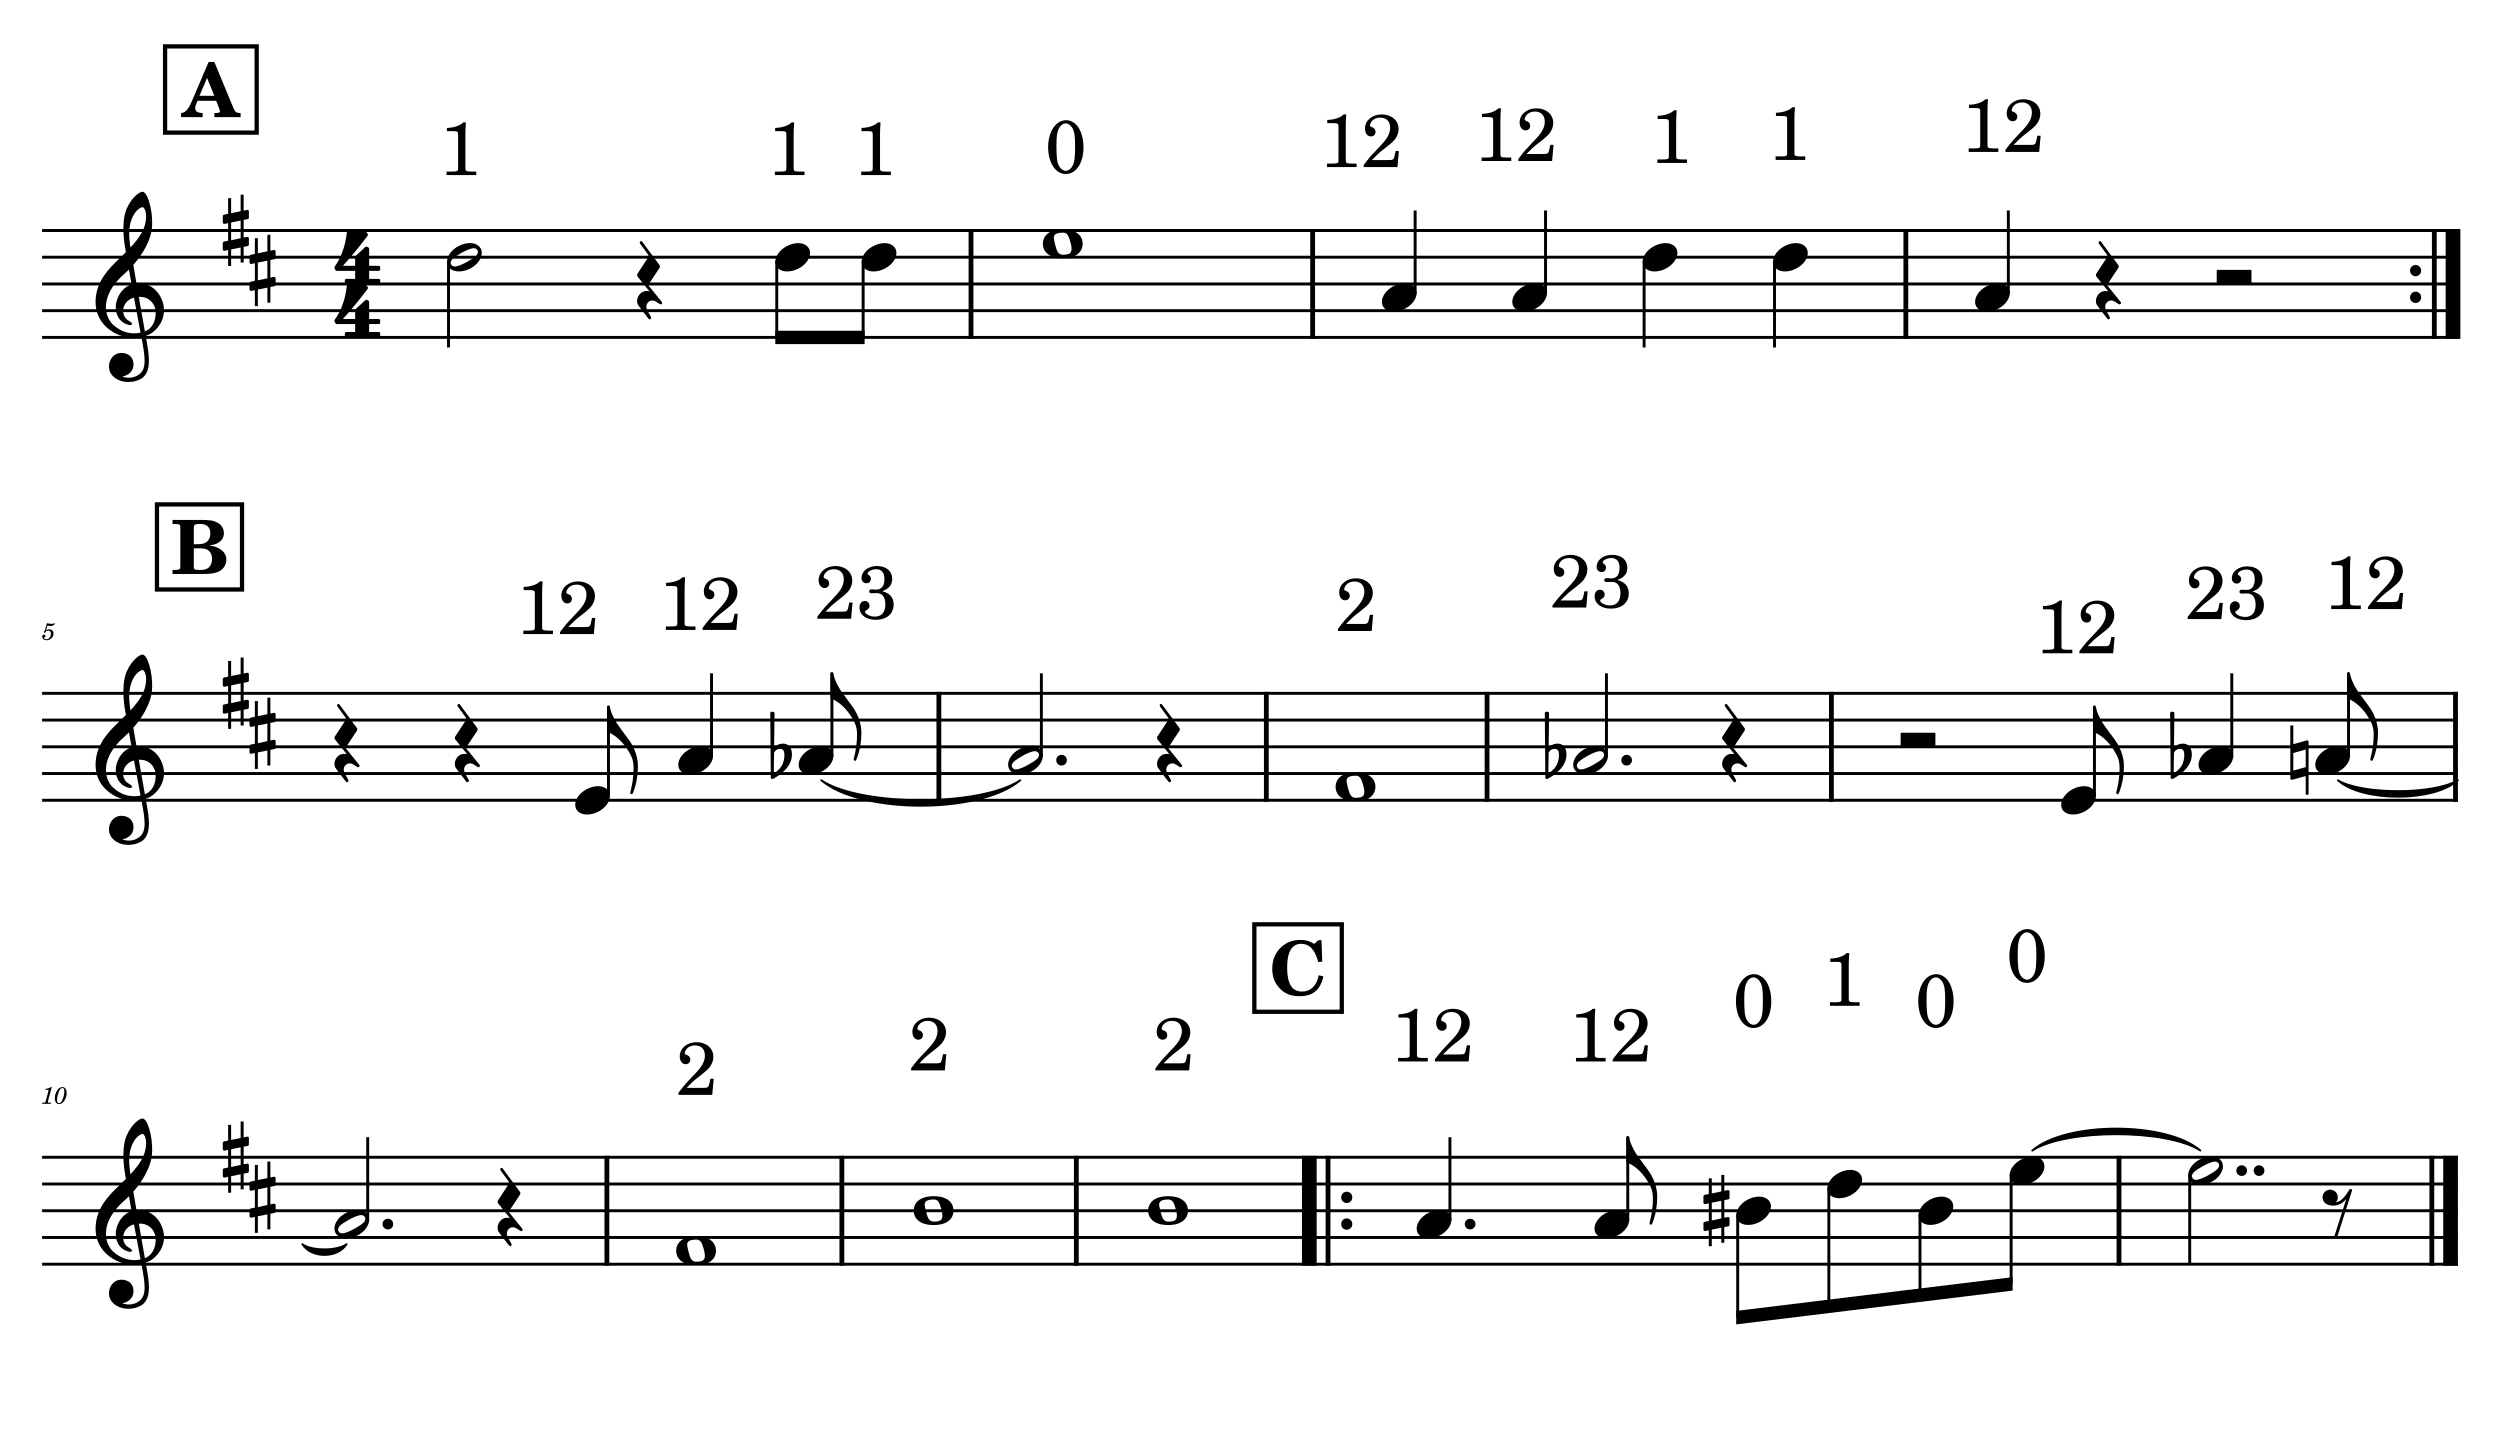 <?xml version="1.0" encoding="UTF-8" standalone="no"?>
<svg width="4208.47px" height="2409.45px" viewBox="0 0 4208.47 2409.45"
 xmlns="http://www.w3.org/2000/svg" xmlns:xlink="http://www.w3.org/1999/xlink" version="1.2" baseProfile="tiny">
<title>PETE PIRATA</title>
<desc>Generated by MuseScore 3.6.2</desc>
<polyline class="StaffLines" fill="none" stroke="#000000" stroke-width="4.95" stroke-linejoin="bevel" points="70.866,388.021 4137.61,388.021"/>
<polyline class="StaffLines" fill="none" stroke="#000000" stroke-width="4.95" stroke-linejoin="bevel" points="70.866,433.021 4137.61,433.021"/>
<polyline class="StaffLines" fill="none" stroke="#000000" stroke-width="4.95" stroke-linejoin="bevel" points="70.866,478.021 4137.61,478.021"/>
<polyline class="StaffLines" fill="none" stroke="#000000" stroke-width="4.95" stroke-linejoin="bevel" points="70.866,523.021 4137.61,523.021"/>
<polyline class="StaffLines" fill="none" stroke="#000000" stroke-width="4.95" stroke-linejoin="bevel" points="70.866,568.021 4137.61,568.021"/>
<polyline class="StaffLines" fill="none" stroke="#000000" stroke-width="4.95" stroke-linejoin="bevel" points="70.866,1167.2 4137.61,1167.2"/>
<polyline class="StaffLines" fill="none" stroke="#000000" stroke-width="4.95" stroke-linejoin="bevel" points="70.866,1212.2 4137.61,1212.2"/>
<polyline class="StaffLines" fill="none" stroke="#000000" stroke-width="4.95" stroke-linejoin="bevel" points="70.866,1257.2 4137.61,1257.2"/>
<polyline class="StaffLines" fill="none" stroke="#000000" stroke-width="4.95" stroke-linejoin="bevel" points="70.866,1302.2 4137.61,1302.2"/>
<polyline class="StaffLines" fill="none" stroke="#000000" stroke-width="4.95" stroke-linejoin="bevel" points="70.866,1347.2 4137.61,1347.2"/>
<polyline class="StaffLines" fill="none" stroke="#000000" stroke-width="4.95" stroke-linejoin="bevel" points="70.866,1948.11 4137.61,1948.11"/>
<polyline class="StaffLines" fill="none" stroke="#000000" stroke-width="4.95" stroke-linejoin="bevel" points="70.866,1993.11 4137.61,1993.11"/>
<polyline class="StaffLines" fill="none" stroke="#000000" stroke-width="4.95" stroke-linejoin="bevel" points="70.866,2038.11 4137.61,2038.11"/>
<polyline class="StaffLines" fill="none" stroke="#000000" stroke-width="4.95" stroke-linejoin="bevel" points="70.866,2083.11 4137.61,2083.11"/>
<polyline class="StaffLines" fill="none" stroke="#000000" stroke-width="4.95" stroke-linejoin="bevel" points="70.866,2128.11 4137.61,2128.11"/>
<path class="MeasureNumber" d="M75.35,1061.89 C74.1,1062.64 73.741,1063.12 73.741,1063.92 C73.741,1064.68 74.382,1065.24 75.178,1065.24 C76.225,1065.24 76.819,1064.48 76.944,1062.99 C78.178,1061.99 79.507,1061.56 81.1,1061.56 C84.069,1061.56 85.71,1063.4 85.71,1066.71 C85.71,1071.92 82.35,1076.15 78.225,1076.15 C75.866,1076.15 73.944,1075.04 73.944,1073.71 C73.944,1073.48 73.991,1073.4 74.178,1073.28 C75.225,1072.79 75.225,1072.79 75.507,1072.6 C76.147,1072.12 76.507,1071.4 76.507,1070.56 C76.507,1069.28 75.507,1068.32 74.1,1068.32 C72.35,1068.32 71.022,1069.79 71.022,1071.71 C71.022,1075.24 74.069,1077.79 78.35,1077.79 C84.819,1077.79 90.069,1072.64 90.069,1066.24 C90.069,1062.2 86.991,1059.35 82.632,1059.35 C80.897,1059.35 79.507,1059.71 77.585,1060.68 L79.819,1053.12 C81.944,1053.56 83.632,1053.76 85.069,1053.76 C87.71,1053.76 90.069,1052.92 91.382,1051.53 C92.069,1050.73 92.46,1050.04 92.46,1049.53 C92.46,1049.28 92.335,1049.04 92.178,1049.04 C92.069,1049.04 91.975,1049.09 91.741,1049.2 C90.428,1049.84 88.741,1050.2 87.178,1050.2 C84.788,1050.2 81.944,1049.81 78.991,1049.04 L75.35,1061.89 "/>
<path class="MeasureNumber" d="M87.225,1829.8 L86.069,1829.8 C83.866,1831.44 79.632,1832.83 76.741,1832.83 L76.272,1834.6 L79.022,1834.6 C81.46,1834.6 81.741,1834.68 81.741,1835.39 C81.741,1835.75 81.741,1835.75 81.35,1837.19 L77.069,1853.19 C76.538,1855.19 76.507,1855.32 76.147,1855.68 C75.741,1856.07 74.897,1856.19 72.788,1856.24 L71.069,1856.24 L70.866,1858.11 L85.663,1858.11 L85.897,1856.24 L83.741,1856.24 C81.147,1856.24 80.585,1856.04 80.585,1855.16 C80.585,1854.88 80.741,1853.96 80.944,1853.19 L87.225,1829.8 M105.132,1829.96 C102.491,1829.96 100.022,1831.16 97.819,1833.47 C94.507,1837.08 92.257,1843.24 92.257,1848.83 C92.257,1854.63 95.147,1858.71 99.225,1858.71 C106.053,1858.71 112.178,1849.83 112.178,1839.91 C112.178,1833.96 109.335,1829.96 105.132,1829.96 M105.1,1831.55 C107.178,1831.55 108.303,1833.39 108.303,1836.83 C108.303,1840.75 107.303,1845.83 105.663,1849.96 C103.741,1854.96 101.819,1857.11 99.413,1857.11 C97.257,1857.11 96.053,1855.19 96.053,1851.8 C96.053,1846.6 97.897,1839.63 100.46,1835 C101.694,1832.75 103.303,1831.55 105.1,1831.55"/>
<path class="TieSegment" stroke="#000000" stroke-width="3.15" stroke-linecap="round" stroke-linejoin="round" fill-rule="evenodd" d="M1382.44,1313.45 C1449.45,1358.08 1650.48,1358.08 1717.49,1313.45 C1650.48,1370.68 1449.45,1370.68 1382.44,1313.45"/>
<path class="TieSegment" stroke="#000000" stroke-width="3.15" stroke-linecap="round" stroke-linejoin="round" fill-rule="evenodd" d="M3935.52,1313.45 C3975.94,1337.87 4097.19,1337.87 4137.61,1313.45 C4097.19,1350.47 3975.94,1350.47 3935.52,1313.45"/>
<path class="TieSegment" stroke="#000000" stroke-width="3.15" stroke-linecap="round" stroke-linejoin="round" fill-rule="evenodd" d="M508.955,2094.36 C523.849,2106.06 568.531,2106.06 583.425,2094.36 C568.531,2118.66 523.849,2118.66 508.955,2094.36"/>
<path class="TieSegment" stroke="#000000" stroke-width="3.15" stroke-linecap="round" stroke-linejoin="round" fill-rule="evenodd" d="M3421.07,1936.86 C3477.68,1887.54 3647.51,1887.54 3704.11,1936.86 C3647.51,1900.14 3477.68,1900.14 3421.07,1936.86"/>
<polyline class="BarLine" stroke="#000000" stroke-width="8.10" stroke-linejoin="bevel" points="1634.58,385.546 1634.58,570.496"/>
<polyline class="BarLine" stroke="#000000" stroke-width="8.10" stroke-linejoin="bevel" points="2209.67,385.546 2209.67,570.496"/>
<polyline class="BarLine" stroke="#000000" stroke-width="8.10" stroke-linejoin="bevel" points="3208.27,385.546 3208.27,570.496"/>
<path class="BarLine" transform="matrix(1.8,0,0,1.8,4057.03,455.521)" d="M10.406,0 C10.406,-2.906 8.094,-5.297 5.203,-5.297 C2.297,-5.297 0,-2.906 0,0 C0,2.906 2.297,5.297 5.203,5.297 C8.094,5.297 10.406,2.906 10.406,0"/>
<path class="BarLine" transform="matrix(1.8,0,0,1.8,4057.03,500.521)" d="M10.406,0 C10.406,-2.906 8.094,-5.297 5.203,-5.297 C2.297,-5.297 0,-2.906 0,0 C0,2.906 2.297,5.297 5.203,5.297 C8.094,5.297 10.406,2.906 10.406,0"/>
<polyline class="BarLine" stroke="#000000" stroke-width="8.10" stroke-linejoin="bevel" points="4097.89,385.546 4097.89,570.496"/>
<polyline class="BarLine" stroke="#000000" stroke-width="24.75" stroke-linejoin="bevel" points="4129.39,385.546 4129.39,570.496"/>
<polyline class="BarLine" stroke="#000000" stroke-width="8.10" stroke-linejoin="bevel" points="1580.47,1164.72 1580.47,1349.67"/>
<polyline class="BarLine" stroke="#000000" stroke-width="8.10" stroke-linejoin="bevel" points="2131.72,1164.72 2131.72,1349.67"/>
<polyline class="BarLine" stroke="#000000" stroke-width="8.10" stroke-linejoin="bevel" points="2503.29,1164.72 2503.29,1349.67"/>
<polyline class="BarLine" stroke="#000000" stroke-width="8.10" stroke-linejoin="bevel" points="3082.97,1164.72 3082.97,1349.67"/>
<polyline class="BarLine" stroke="#000000" stroke-width="8.10" stroke-linejoin="bevel" points="4133.56,1164.72 4133.56,1349.67"/>
<polyline class="BarLine" stroke="#000000" stroke-width="8.10" stroke-linejoin="bevel" points="1021.63,1945.64 1021.63,2130.59"/>
<polyline class="BarLine" stroke="#000000" stroke-width="8.10" stroke-linejoin="bevel" points="1417.18,1945.64 1417.18,2130.59"/>
<polyline class="BarLine" stroke="#000000" stroke-width="8.10" stroke-linejoin="bevel" points="1811.87,1945.64 1811.87,2130.59"/>
<polyline class="BarLine" stroke="#000000" stroke-width="24.75" stroke-linejoin="bevel" points="2204.09,1945.64 2204.09,2130.59"/>
<polyline class="BarLine" stroke="#000000" stroke-width="8.10" stroke-linejoin="bevel" points="2235.59,1945.64 2235.59,2130.59"/>
<path class="BarLine" transform="matrix(1.8,0,0,1.8,2257.72,2015.61)" d="M10.406,0 C10.406,-2.906 8.094,-5.297 5.203,-5.297 C2.297,-5.297 0,-2.906 0,0 C0,2.906 2.297,5.297 5.203,5.297 C8.094,5.297 10.406,2.906 10.406,0"/>
<path class="BarLine" transform="matrix(1.8,0,0,1.8,2257.72,2060.61)" d="M10.406,0 C10.406,-2.906 8.094,-5.297 5.203,-5.297 C2.297,-5.297 0,-2.906 0,0 C0,2.906 2.297,5.297 5.203,5.297 C8.094,5.297 10.406,2.906 10.406,0"/>
<polyline class="BarLine" stroke="#000000" stroke-width="8.10" stroke-linejoin="bevel" points="3567.09,1945.64 3567.09,2130.59"/>
<polyline class="BarLine" stroke="#000000" stroke-width="8.10" stroke-linejoin="bevel" points="4093.73,1945.64 4093.73,2130.59"/>
<polyline class="BarLine" stroke="#000000" stroke-width="24.75" stroke-linejoin="bevel" points="4125.23,1945.64 4125.23,2130.59"/>
<path class="Accidental" transform="matrix(1.8,0,0,1.8,1296.64,1279.7)" d="M20.094,-7.906 C19.5,-11.797 17.094,-15.5 12,-15.5 C7,-15.5 4.094,-12.406 3.594,-11.797 L4,-43.906 C4,-44.703 3.406,-45.297 2.594,-45.297 L1.406,-45.297 C0.594,-45.297 0,-44.703 0,-43.906 L0.5,16.203 C0.5,17 1.094,17.594 1.906,17.594 C2.094,17.594 2.5,17.5 2.703,17.406 C3.094,17.203 9.594,14 15,7.906 C18.797,3.594 20.297,-1.297 20.297,-5.406 C20.297,-6.297 20.203,-7.094 20.094,-7.906 M13.203,-4 C13.203,-2.5 12.797,2.094 10.297,5.906 C8.594,8.5 5.203,11.203 3.297,12.703 L3.594,-6.797 C3.797,-7.703 5.297,-10.594 9.297,-10.594 C12.906,-10.594 13.203,-7.203 13.203,-5.094 L13.203,-4 "/>
<path class="Accidental" transform="matrix(1.8,0,0,1.8,2600.49,1279.7)" d="M20.094,-7.906 C19.5,-11.797 17.094,-15.5 12,-15.5 C7,-15.5 4.094,-12.406 3.594,-11.797 L4,-43.906 C4,-44.703 3.406,-45.297 2.594,-45.297 L1.406,-45.297 C0.594,-45.297 0,-44.703 0,-43.906 L0.5,16.203 C0.5,17 1.094,17.594 1.906,17.594 C2.094,17.594 2.5,17.5 2.703,17.406 C3.094,17.203 9.594,14 15,7.906 C18.797,3.594 20.297,-1.297 20.297,-5.406 C20.297,-6.297 20.203,-7.094 20.094,-7.906 M13.203,-4 C13.203,-2.5 12.797,2.094 10.297,5.906 C8.594,8.5 5.203,11.203 3.297,12.703 L3.594,-6.797 C3.797,-7.703 5.297,-10.594 9.297,-10.594 C12.906,-10.594 13.203,-7.203 13.203,-5.094 L13.203,-4 "/>
<path class="Accidental" transform="matrix(1.8,0,0,1.8,3653.17,1279.7)" d="M20.094,-7.906 C19.5,-11.797 17.094,-15.5 12,-15.5 C7,-15.5 4.094,-12.406 3.594,-11.797 L4,-43.906 C4,-44.703 3.406,-45.297 2.594,-45.297 L1.406,-45.297 C0.594,-45.297 0,-44.703 0,-43.906 L0.5,16.203 C0.5,17 1.094,17.594 1.906,17.594 C2.094,17.594 2.5,17.5 2.703,17.406 C3.094,17.203 9.594,14 15,7.906 C18.797,3.594 20.297,-1.297 20.297,-5.406 C20.297,-6.297 20.203,-7.094 20.094,-7.906 M13.203,-4 C13.203,-2.5 12.797,2.094 10.297,5.906 C8.594,8.5 5.203,11.203 3.297,12.703 L3.594,-6.797 C3.797,-7.703 5.297,-10.594 9.297,-10.594 C12.906,-10.594 13.203,-7.203 13.203,-5.094 L13.203,-4 "/>
<path class="Accidental" transform="matrix(1.8,0,0,1.8,3855.48,1279.7)" d="M16.594,-18.297 C16.406,-18.5 16.094,-18.594 15.797,-18.594 C15.703,-18.594 15.5,-18.5 15.406,-18.5 L2.797,-15 L2.797,-32.5 L0,-32.5 L0,17 C0,17.797 0.594,18.297 1.406,18.297 L1.797,18.297 L14.406,14.797 L14.406,32.297 L17.094,32.297 L17.094,-17.203 C17.094,-17.594 16.906,-18.094 16.594,-18.297 M14.406,6.5 L2.797,9.703 L2.797,-6.703 L14.406,-10 L14.406,6.5 "/>
<path class="Accidental" transform="matrix(1.8,0,0,1.8,2867.56,2038.11)" d="M23.297,-10.594 C23.906,-10.703 24.406,-11.406 24.406,-12 L24.406,-17.906 C24.406,-18.703 23.797,-19.297 23,-19.297 L22.797,-19.297 L19.5,-18.594 L19.5,-33.5 L16.703,-33.5 L16.703,-18 L7.797,-16.203 L7.797,-30.297 L5,-30.297 L5,-15.594 L1.094,-14.797 C0.5,-14.703 0,-14 0,-13.406 L0,-13.203 L0,-7.406 L0,-7.594 C0,-6.797 0.594,-6.203 1.406,-6.203 L1.703,-6.203 L5,-6.906 L5,9.594 L1.094,10.406 C0.5,10.5 0,11.203 0,11.797 L0,17.594 C0,18.406 0.594,19 1.406,19 L1.703,19 L5,18.297 L5,33.203 L7.797,33.203 L7.797,17.703 L16.703,15.906 L16.703,30 L19.5,30 L19.5,15.297 L23.297,14.594 C23.906,14.5 24.406,13.797 24.406,13.203 L24.406,7.297 C24.406,6.5 23.797,5.906 23,5.906 L22.797,5.906 L19.5,6.594 L19.5,-9.906 L23.297,-10.594 M7.797,9.094 L7.797,-7.5 L16.703,-9.297 L16.703,7.203 L7.797,9.094 "/>
<polyline class="Stem" stroke="#000000" stroke-width="4.95" stroke-linejoin="bevel" points="755.007,439.069 755.007,584.896"/>
<polyline class="Stem" stroke="#000000" stroke-width="4.95" stroke-linejoin="bevel" points="1307.6,439.069 1307.6,568.021"/>
<polyline class="Stem" stroke="#000000" stroke-width="4.95" stroke-linejoin="bevel" points="1453.02,439.069 1453.02,568.021"/>
<polyline class="Stem" stroke="#000000" stroke-width="4.95" stroke-linejoin="bevel" points="2382.23,494.761 2382.23,354.271"/>
<polyline class="Stem" stroke="#000000" stroke-width="4.95" stroke-linejoin="bevel" points="2601.73,494.761 2601.73,354.271"/>
<polyline class="Stem" stroke="#000000" stroke-width="4.95" stroke-linejoin="bevel" points="2767.69,439.069 2767.69,584.896"/>
<polyline class="Stem" stroke="#000000" stroke-width="4.95" stroke-linejoin="bevel" points="2987.19,439.069 2987.19,584.896"/>
<polyline class="Stem" stroke="#000000" stroke-width="4.95" stroke-linejoin="bevel" points="3380.83,494.761 3380.83,354.271"/>
<polyline class="Stem" stroke="#000000" stroke-width="4.95" stroke-linejoin="bevel" points="1024.27,1341.44 1024.27,1189.7"/>
<polyline class="Stem" stroke="#000000" stroke-width="4.95" stroke-linejoin="bevel" points="1197.78,1273.94 1197.78,1133.45"/>
<polyline class="Stem" stroke="#000000" stroke-width="4.95" stroke-linejoin="bevel" points="1400.43,1273.94 1400.43,1133.45"/>
<polyline class="Stem" stroke="#000000" stroke-width="4.95" stroke-linejoin="bevel" points="1753.04,1273.94 1753.04,1133.45"/>
<polyline class="Stem" stroke="#000000" stroke-width="4.95" stroke-linejoin="bevel" points="2704.29,1273.94 2704.29,1133.45"/>
<polyline class="Stem" stroke="#000000" stroke-width="4.95" stroke-linejoin="bevel" points="3525.78,1341.44 3525.78,1189.7"/>
<polyline class="Stem" stroke="#000000" stroke-width="4.95" stroke-linejoin="bevel" points="3756.97,1273.94 3756.97,1133.45"/>
<polyline class="Stem" stroke="#000000" stroke-width="4.95" stroke-linejoin="bevel" points="3953.51,1273.94 3953.51,1133.45"/>
<polyline class="Stem" stroke="#000000" stroke-width="4.95" stroke-linejoin="bevel" points="618.966,2054.85 618.966,1914.36"/>
<polyline class="Stem" stroke="#000000" stroke-width="4.95" stroke-linejoin="bevel" points="2440.8,2054.85 2440.8,1914.36"/>
<polyline class="Stem" stroke="#000000" stroke-width="4.95" stroke-linejoin="bevel" points="2740.17,2054.85 2740.17,1914.36"/>
<polyline class="Stem" stroke="#000000" stroke-width="4.95" stroke-linejoin="bevel" points="2925.2,2044.16 2925.2,2218.11"/>
<polyline class="Stem" stroke="#000000" stroke-width="4.95" stroke-linejoin="bevel" points="3078.64,1999.16 3078.64,2199.36"/>
<polyline class="Stem" stroke="#000000" stroke-width="4.95" stroke-linejoin="bevel" points="3232.09,2044.16 3232.09,2180.61"/>
<polyline class="Stem" stroke="#000000" stroke-width="4.95" stroke-linejoin="bevel" points="3385.53,1976.66 3385.53,2161.86"/>
<polyline class="Stem" stroke="#000000" stroke-width="4.95" stroke-linejoin="bevel" points="3686.12,1976.66 3686.12,2128.11"/>
<path class="Note" transform="matrix(1.8,0,0,1.8,752.532,433.021)" d="M31.5,-8.141 C29.703,-11.438 25.906,-13.234 21.297,-13.234 C17.906,-13.234 14.203,-12.234 10.594,-10.344 C4,-6.844 0,-0.938 0,4.156 C0,5.562 0.297,6.969 1,8.266 C2.797,11.578 6.594,13.281 11.203,13.281 C14.594,13.281 18.297,12.375 21.906,10.484 C28.5,6.969 32.5,1.062 32.5,-4.047 C32.5,-5.438 32.203,-6.844 31.5,-8.141 M27.203,-1.344 C25.5,0.359 22.094,2.453 18.5,4.469 C14.906,6.469 11.297,7.969 8.906,8.469 C8.406,8.578 7.906,8.672 7.406,8.672 C5.797,8.672 4.594,8.078 3.906,6.766 C3.594,6.266 3.406,5.672 3.406,5.062 C3.406,3.969 4.094,2.656 5.203,1.562 C6.906,-0.141 10.203,-2.234 13.797,-4.234 C17.406,-6.234 21,-7.734 23.406,-8.234 C23.906,-8.344 24.406,-8.438 24.906,-8.438 C26.5,-8.438 27.797,-7.844 28.5,-6.547 C28.797,-6.047 28.906,-5.438 28.906,-4.844 C28.906,-3.734 28.297,-2.547 27.203,-1.344"/>
<path class="Note" transform="matrix(1.8,0,0,1.8,1305.13,433.021)" d="M31.5,-8.094 C29.703,-11.406 25.906,-13.203 21.297,-13.203 C17.906,-13.203 14.203,-12.203 10.594,-10.297 C4,-6.797 0,-0.906 0,4.203 C0,5.594 0.297,7 1,8.297 C2.797,11.594 6.594,13.297 11.203,13.297 C14.594,13.297 18.297,12.406 21.906,10.5 C28.5,7 32.5,1.094 32.5,-4 C32.5,-5.406 32.203,-6.797 31.5,-8.094"/>
<path class="Note" transform="matrix(1.8,0,0,1.8,1450.54,433.021)" d="M31.5,-8.094 C29.703,-11.406 25.906,-13.203 21.297,-13.203 C17.906,-13.203 14.203,-12.203 10.594,-10.297 C4,-6.797 0,-0.906 0,4.203 C0,5.594 0.297,7 1,8.297 C2.797,11.594 6.594,13.297 11.203,13.297 C14.594,13.297 18.297,12.406 21.906,10.5 C28.5,7 32.5,1.094 32.5,-4 C32.5,-5.406 32.203,-6.797 31.5,-8.094"/>
<path class="Note" transform="matrix(1.8,0,0,1.8,1755.45,410.521)" d="M18.703,-13.594 C4.906,-13.594 0,-6.594 0,-0.094 C0,6.406 4.906,13.406 18.703,13.406 C32.5,13.406 37.297,6.406 37.297,-0.094 C37.297,-6.594 32.5,-13.594 18.703,-13.594 M10.406,-4.5 C10.297,-4.906 10.297,-5.297 10.297,-5.703 C10.297,-6.5 10.5,-7.297 10.906,-8 C11.594,-9 12.797,-9.703 14.297,-10 C15.594,-10.297 16.297,-10.5 18.906,-10.5 L19,-10.5 C23,-10.5 24.297,-6.797 25.406,-3 L25.703,-2 C26.5,0.594 26.906,2.797 26.906,4.5 C26.906,5.703 26.703,6.797 26.297,7.594 C25.703,8.703 24.703,9.406 23,9.797 C22.094,10 20.594,10.094 20.594,10.094 C20.094,10.094 19.703,10.203 19.297,10.203 C16.094,10.203 14.094,9 12.703,4.703 C11.5,1 11.297,-0.094 10.406,-4.5"/>
<path class="Note" transform="matrix(1.8,0,0,1.8,2326.22,500.521)" d="M31.5,-8.094 C29.703,-11.406 25.906,-13.203 21.297,-13.203 C17.906,-13.203 14.203,-12.203 10.594,-10.297 C4,-6.797 0,-0.906 0,4.203 C0,5.594 0.297,7 1,8.297 C2.797,11.594 6.594,13.297 11.203,13.297 C14.594,13.297 18.297,12.406 21.906,10.5 C28.5,7 32.5,1.094 32.5,-4 C32.5,-5.406 32.203,-6.797 31.5,-8.094"/>
<path class="Note" transform="matrix(1.8,0,0,1.8,2545.72,500.521)" d="M31.5,-8.094 C29.703,-11.406 25.906,-13.203 21.297,-13.203 C17.906,-13.203 14.203,-12.203 10.594,-10.297 C4,-6.797 0,-0.906 0,4.203 C0,5.594 0.297,7 1,8.297 C2.797,11.594 6.594,13.297 11.203,13.297 C14.594,13.297 18.297,12.406 21.906,10.5 C28.5,7 32.5,1.094 32.5,-4 C32.5,-5.406 32.203,-6.797 31.5,-8.094"/>
<path class="Note" transform="matrix(1.8,0,0,1.8,2765.22,433.021)" d="M31.5,-8.094 C29.703,-11.406 25.906,-13.203 21.297,-13.203 C17.906,-13.203 14.203,-12.203 10.594,-10.297 C4,-6.797 0,-0.906 0,4.203 C0,5.594 0.297,7 1,8.297 C2.797,11.594 6.594,13.297 11.203,13.297 C14.594,13.297 18.297,12.406 21.906,10.5 C28.5,7 32.5,1.094 32.5,-4 C32.5,-5.406 32.203,-6.797 31.5,-8.094"/>
<path class="Note" transform="matrix(1.8,0,0,1.8,2984.72,433.021)" d="M31.5,-8.094 C29.703,-11.406 25.906,-13.203 21.297,-13.203 C17.906,-13.203 14.203,-12.203 10.594,-10.297 C4,-6.797 0,-0.906 0,4.203 C0,5.594 0.297,7 1,8.297 C2.797,11.594 6.594,13.297 11.203,13.297 C14.594,13.297 18.297,12.406 21.906,10.5 C28.5,7 32.5,1.094 32.5,-4 C32.5,-5.406 32.203,-6.797 31.5,-8.094"/>
<path class="Note" transform="matrix(1.8,0,0,1.8,3324.82,500.521)" d="M31.5,-8.094 C29.703,-11.406 25.906,-13.203 21.297,-13.203 C17.906,-13.203 14.203,-12.203 10.594,-10.297 C4,-6.797 0,-0.906 0,4.203 C0,5.594 0.297,7 1,8.297 C2.797,11.594 6.594,13.297 11.203,13.297 C14.594,13.297 18.297,12.406 21.906,10.5 C28.5,7 32.5,1.094 32.5,-4 C32.5,-5.406 32.203,-6.797 31.5,-8.094"/>
<path class="Note" transform="matrix(1.8,0,0,1.8,968.264,1347.2)" d="M31.5,-8.094 C29.703,-11.406 25.906,-13.203 21.297,-13.203 C17.906,-13.203 14.203,-12.203 10.594,-10.297 C4,-6.797 0,-0.906 0,4.203 C0,5.594 0.297,7 1,8.297 C2.797,11.594 6.594,13.297 11.203,13.297 C14.594,13.297 18.297,12.406 21.906,10.5 C28.5,7 32.5,1.094 32.5,-4 C32.5,-5.406 32.203,-6.797 31.5,-8.094"/>
<path class="Note" transform="matrix(1.8,0,0,1.8,1141.77,1279.7)" d="M31.5,-8.094 C29.703,-11.406 25.906,-13.203 21.297,-13.203 C17.906,-13.203 14.203,-12.203 10.594,-10.297 C4,-6.797 0,-0.906 0,4.203 C0,5.594 0.297,7 1,8.297 C2.797,11.594 6.594,13.297 11.203,13.297 C14.594,13.297 18.297,12.406 21.906,10.5 C28.5,7 32.5,1.094 32.5,-4 C32.5,-5.406 32.203,-6.797 31.5,-8.094"/>
<path class="Note" transform="matrix(1.8,0,0,1.8,1344.42,1279.7)" d="M31.5,-8.094 C29.703,-11.406 25.906,-13.203 21.297,-13.203 C17.906,-13.203 14.203,-12.203 10.594,-10.297 C4,-6.797 0,-0.906 0,4.203 C0,5.594 0.297,7 1,8.297 C2.797,11.594 6.594,13.297 11.203,13.297 C14.594,13.297 18.297,12.406 21.906,10.5 C28.5,7 32.5,1.094 32.5,-4 C32.5,-5.406 32.203,-6.797 31.5,-8.094"/>
<path class="Note" transform="matrix(1.8,0,0,1.8,1697.02,1279.7)" d="M31.5,-8.141 C29.703,-11.438 25.906,-13.234 21.297,-13.234 C17.906,-13.234 14.203,-12.234 10.594,-10.344 C4,-6.844 0,-0.938 0,4.156 C0,5.562 0.297,6.969 1,8.266 C2.797,11.578 6.594,13.281 11.203,13.281 C14.594,13.281 18.297,12.375 21.906,10.484 C28.5,6.969 32.5,1.062 32.5,-4.047 C32.5,-5.438 32.203,-6.844 31.5,-8.141 M27.203,-1.344 C25.5,0.359 22.094,2.453 18.5,4.469 C14.906,6.469 11.297,7.969 8.906,8.469 C8.406,8.578 7.906,8.672 7.406,8.672 C5.797,8.672 4.594,8.078 3.906,6.766 C3.594,6.266 3.406,5.672 3.406,5.062 C3.406,3.969 4.094,2.656 5.203,1.562 C6.906,-0.141 10.203,-2.234 13.797,-4.234 C17.406,-6.234 21,-7.734 23.406,-8.234 C23.906,-8.344 24.406,-8.438 24.906,-8.438 C26.5,-8.438 27.797,-7.844 28.5,-6.547 C28.797,-6.047 28.906,-5.438 28.906,-4.844 C28.906,-3.734 28.297,-2.547 27.203,-1.344"/>
<path class="Note" transform="matrix(1.8,0,0,1.8,2248.27,1324.7)" d="M18.703,-13.594 C4.906,-13.594 0,-6.594 0,-0.094 C0,6.406 4.906,13.406 18.703,13.406 C32.5,13.406 37.297,6.406 37.297,-0.094 C37.297,-6.594 32.5,-13.594 18.703,-13.594 M10.406,-4.5 C10.297,-4.906 10.297,-5.297 10.297,-5.703 C10.297,-6.5 10.5,-7.297 10.906,-8 C11.594,-9 12.797,-9.703 14.297,-10 C15.594,-10.297 16.297,-10.5 18.906,-10.5 L19,-10.5 C23,-10.5 24.297,-6.797 25.406,-3 L25.703,-2 C26.5,0.594 26.906,2.797 26.906,4.5 C26.906,5.703 26.703,6.797 26.297,7.594 C25.703,8.703 24.703,9.406 23,9.797 C22.094,10 20.594,10.094 20.594,10.094 C20.094,10.094 19.703,10.203 19.297,10.203 C16.094,10.203 14.094,9 12.703,4.703 C11.5,1 11.297,-0.094 10.406,-4.5"/>
<path class="Note" transform="matrix(1.8,0,0,1.8,2648.28,1279.7)" d="M31.5,-8.141 C29.703,-11.438 25.906,-13.234 21.297,-13.234 C17.906,-13.234 14.203,-12.234 10.594,-10.344 C4,-6.844 0,-0.938 0,4.156 C0,5.562 0.297,6.969 1,8.266 C2.797,11.578 6.594,13.281 11.203,13.281 C14.594,13.281 18.297,12.375 21.906,10.484 C28.5,6.969 32.5,1.062 32.5,-4.047 C32.5,-5.438 32.203,-6.844 31.5,-8.141 M27.203,-1.344 C25.5,0.359 22.094,2.453 18.5,4.469 C14.906,6.469 11.297,7.969 8.906,8.469 C8.406,8.578 7.906,8.672 7.406,8.672 C5.797,8.672 4.594,8.078 3.906,6.766 C3.594,6.266 3.406,5.672 3.406,5.062 C3.406,3.969 4.094,2.656 5.203,1.562 C6.906,-0.141 10.203,-2.234 13.797,-4.234 C17.406,-6.234 21,-7.734 23.406,-8.234 C23.906,-8.344 24.406,-8.438 24.906,-8.438 C26.5,-8.438 27.797,-7.844 28.5,-6.547 C28.797,-6.047 28.906,-5.438 28.906,-4.844 C28.906,-3.734 28.297,-2.547 27.203,-1.344"/>
<path class="Note" transform="matrix(1.8,0,0,1.8,3469.77,1347.2)" d="M31.5,-8.094 C29.703,-11.406 25.906,-13.203 21.297,-13.203 C17.906,-13.203 14.203,-12.203 10.594,-10.297 C4,-6.797 0,-0.906 0,4.203 C0,5.594 0.297,7 1,8.297 C2.797,11.594 6.594,13.297 11.203,13.297 C14.594,13.297 18.297,12.406 21.906,10.5 C28.5,7 32.5,1.094 32.5,-4 C32.5,-5.406 32.203,-6.797 31.5,-8.094"/>
<path class="Note" transform="matrix(1.8,0,0,1.8,3700.96,1279.7)" d="M31.5,-8.094 C29.703,-11.406 25.906,-13.203 21.297,-13.203 C17.906,-13.203 14.203,-12.203 10.594,-10.297 C4,-6.797 0,-0.906 0,4.203 C0,5.594 0.297,7 1,8.297 C2.797,11.594 6.594,13.297 11.203,13.297 C14.594,13.297 18.297,12.406 21.906,10.5 C28.5,7 32.5,1.094 32.5,-4 C32.5,-5.406 32.203,-6.797 31.5,-8.094"/>
<path class="Note" transform="matrix(1.8,0,0,1.8,3897.5,1279.7)" d="M31.5,-8.094 C29.703,-11.406 25.906,-13.203 21.297,-13.203 C17.906,-13.203 14.203,-12.203 10.594,-10.297 C4,-6.797 0,-0.906 0,4.203 C0,5.594 0.297,7 1,8.297 C2.797,11.594 6.594,13.297 11.203,13.297 C14.594,13.297 18.297,12.406 21.906,10.5 C28.5,7 32.5,1.094 32.5,-4 C32.5,-5.406 32.203,-6.797 31.5,-8.094"/>
<path class="Note" transform="matrix(1.8,0,0,1.8,562.955,2060.61)" d="M31.5,-8.141 C29.703,-11.438 25.906,-13.234 21.297,-13.234 C17.906,-13.234 14.203,-12.234 10.594,-10.344 C4,-6.844 0,-0.938 0,4.156 C0,5.562 0.297,6.969 1,8.266 C2.797,11.578 6.594,13.281 11.203,13.281 C14.594,13.281 18.297,12.375 21.906,10.484 C28.5,6.969 32.5,1.062 32.5,-4.047 C32.5,-5.438 32.203,-6.844 31.5,-8.141 M27.203,-1.344 C25.5,0.359 22.094,2.453 18.5,4.469 C14.906,6.469 11.297,7.969 8.906,8.469 C8.406,8.578 7.906,8.672 7.406,8.672 C5.797,8.672 4.594,8.078 3.906,6.766 C3.594,6.266 3.406,5.672 3.406,5.062 C3.406,3.969 4.094,2.656 5.203,1.562 C6.906,-0.141 10.203,-2.234 13.797,-4.234 C17.406,-6.234 21,-7.734 23.406,-8.234 C23.906,-8.344 24.406,-8.438 24.906,-8.438 C26.5,-8.438 27.797,-7.844 28.5,-6.547 C28.797,-6.047 28.906,-5.438 28.906,-4.844 C28.906,-3.734 28.297,-2.547 27.203,-1.344"/>
<path class="Note" transform="matrix(1.8,0,0,1.8,1138.18,2105.61)" d="M18.703,-13.594 C4.906,-13.594 0,-6.594 0,-0.094 C0,6.406 4.906,13.406 18.703,13.406 C32.5,13.406 37.297,6.406 37.297,-0.094 C37.297,-6.594 32.5,-13.594 18.703,-13.594 M10.406,-4.5 C10.297,-4.906 10.297,-5.297 10.297,-5.703 C10.297,-6.5 10.5,-7.297 10.906,-8 C11.594,-9 12.797,-9.703 14.297,-10 C15.594,-10.297 16.297,-10.5 18.906,-10.5 L19,-10.5 C23,-10.5 24.297,-6.797 25.406,-3 L25.703,-2 C26.5,0.594 26.906,2.797 26.906,4.5 C26.906,5.703 26.703,6.797 26.297,7.594 C25.703,8.703 24.703,9.406 23,9.797 C22.094,10 20.594,10.094 20.594,10.094 C20.094,10.094 19.703,10.203 19.297,10.203 C16.094,10.203 14.094,9 12.703,4.703 C11.5,1 11.297,-0.094 10.406,-4.5"/>
<path class="Note" transform="matrix(1.8,0,0,1.8,1538.06,2038.11)" d="M18.703,-13.594 C4.906,-13.594 0,-6.594 0,-0.094 C0,6.406 4.906,13.406 18.703,13.406 C32.5,13.406 37.297,6.406 37.297,-0.094 C37.297,-6.594 32.5,-13.594 18.703,-13.594 M10.406,-4.5 C10.297,-4.906 10.297,-5.297 10.297,-5.703 C10.297,-6.5 10.5,-7.297 10.906,-8 C11.594,-9 12.797,-9.703 14.297,-10 C15.594,-10.297 16.297,-10.5 18.906,-10.5 L19,-10.5 C23,-10.5 24.297,-6.797 25.406,-3 L25.703,-2 C26.5,0.594 26.906,2.797 26.906,4.5 C26.906,5.703 26.703,6.797 26.297,7.594 C25.703,8.703 24.703,9.406 23,9.797 C22.094,10 20.594,10.094 20.594,10.094 C20.094,10.094 19.703,10.203 19.297,10.203 C16.094,10.203 14.094,9 12.703,4.703 C11.5,1 11.297,-0.094 10.406,-4.5"/>
<path class="Note" transform="matrix(1.8,0,0,1.8,1932.75,2038.11)" d="M18.703,-13.594 C4.906,-13.594 0,-6.594 0,-0.094 C0,6.406 4.906,13.406 18.703,13.406 C32.5,13.406 37.297,6.406 37.297,-0.094 C37.297,-6.594 32.5,-13.594 18.703,-13.594 M10.406,-4.5 C10.297,-4.906 10.297,-5.297 10.297,-5.703 C10.297,-6.5 10.5,-7.297 10.906,-8 C11.594,-9 12.797,-9.703 14.297,-10 C15.594,-10.297 16.297,-10.5 18.906,-10.5 L19,-10.5 C23,-10.5 24.297,-6.797 25.406,-3 L25.703,-2 C26.5,0.594 26.906,2.797 26.906,4.5 C26.906,5.703 26.703,6.797 26.297,7.594 C25.703,8.703 24.703,9.406 23,9.797 C22.094,10 20.594,10.094 20.594,10.094 C20.094,10.094 19.703,10.203 19.297,10.203 C16.094,10.203 14.094,9 12.703,4.703 C11.5,1 11.297,-0.094 10.406,-4.5"/>
<path class="Note" transform="matrix(1.8,0,0,1.8,2384.79,2060.61)" d="M31.5,-8.094 C29.703,-11.406 25.906,-13.203 21.297,-13.203 C17.906,-13.203 14.203,-12.203 10.594,-10.297 C4,-6.797 0,-0.906 0,4.203 C0,5.594 0.297,7 1,8.297 C2.797,11.594 6.594,13.297 11.203,13.297 C14.594,13.297 18.297,12.406 21.906,10.5 C28.5,7 32.5,1.094 32.5,-4 C32.5,-5.406 32.203,-6.797 31.5,-8.094"/>
<path class="Note" transform="matrix(1.8,0,0,1.8,2684.16,2060.61)" d="M31.5,-8.094 C29.703,-11.406 25.906,-13.203 21.297,-13.203 C17.906,-13.203 14.203,-12.203 10.594,-10.297 C4,-6.797 0,-0.906 0,4.203 C0,5.594 0.297,7 1,8.297 C2.797,11.594 6.594,13.297 11.203,13.297 C14.594,13.297 18.297,12.406 21.906,10.5 C28.5,7 32.5,1.094 32.5,-4 C32.5,-5.406 32.203,-6.797 31.5,-8.094"/>
<path class="Note" transform="matrix(1.8,0,0,1.8,2922.73,2038.11)" d="M31.5,-8.094 C29.703,-11.406 25.906,-13.203 21.297,-13.203 C17.906,-13.203 14.203,-12.203 10.594,-10.297 C4,-6.797 0,-0.906 0,4.203 C0,5.594 0.297,7 1,8.297 C2.797,11.594 6.594,13.297 11.203,13.297 C14.594,13.297 18.297,12.406 21.906,10.5 C28.5,7 32.5,1.094 32.5,-4 C32.5,-5.406 32.203,-6.797 31.5,-8.094"/>
<path class="Note" transform="matrix(1.8,0,0,1.8,3076.17,1993.11)" d="M31.5,-8.094 C29.703,-11.406 25.906,-13.203 21.297,-13.203 C17.906,-13.203 14.203,-12.203 10.594,-10.297 C4,-6.797 0,-0.906 0,4.203 C0,5.594 0.297,7 1,8.297 C2.797,11.594 6.594,13.297 11.203,13.297 C14.594,13.297 18.297,12.406 21.906,10.5 C28.5,7 32.5,1.094 32.5,-4 C32.5,-5.406 32.203,-6.797 31.5,-8.094"/>
<path class="Note" transform="matrix(1.8,0,0,1.8,3229.61,2038.11)" d="M31.5,-8.094 C29.703,-11.406 25.906,-13.203 21.297,-13.203 C17.906,-13.203 14.203,-12.203 10.594,-10.297 C4,-6.797 0,-0.906 0,4.203 C0,5.594 0.297,7 1,8.297 C2.797,11.594 6.594,13.297 11.203,13.297 C14.594,13.297 18.297,12.406 21.906,10.5 C28.5,7 32.5,1.094 32.5,-4 C32.5,-5.406 32.203,-6.797 31.5,-8.094"/>
<path class="Note" transform="matrix(1.8,0,0,1.8,3383.06,1970.61)" d="M31.5,-8.094 C29.703,-11.406 25.906,-13.203 21.297,-13.203 C17.906,-13.203 14.203,-12.203 10.594,-10.297 C4,-6.797 0,-0.906 0,4.203 C0,5.594 0.297,7 1,8.297 C2.797,11.594 6.594,13.297 11.203,13.297 C14.594,13.297 18.297,12.406 21.906,10.5 C28.5,7 32.5,1.094 32.5,-4 C32.5,-5.406 32.203,-6.797 31.5,-8.094"/>
<path class="Note" transform="matrix(1.8,0,0,1.8,3683.64,1970.61)" d="M31.5,-8.141 C29.703,-11.438 25.906,-13.234 21.297,-13.234 C17.906,-13.234 14.203,-12.234 10.594,-10.344 C4,-6.844 0,-0.938 0,4.156 C0,5.562 0.297,6.969 1,8.266 C2.797,11.578 6.594,13.281 11.203,13.281 C14.594,13.281 18.297,12.375 21.906,10.484 C28.5,6.969 32.5,1.062 32.5,-4.047 C32.5,-5.438 32.203,-6.844 31.5,-8.141 M27.203,-1.344 C25.5,0.359 22.094,2.453 18.5,4.469 C14.906,6.469 11.297,7.969 8.906,8.469 C8.406,8.578 7.906,8.672 7.406,8.672 C5.797,8.672 4.594,8.078 3.906,6.766 C3.594,6.266 3.406,5.672 3.406,5.062 C3.406,3.969 4.094,2.656 5.203,1.562 C6.906,-0.141 10.203,-2.234 13.797,-4.234 C17.406,-6.234 21,-7.734 23.406,-8.234 C23.906,-8.344 24.406,-8.438 24.906,-8.438 C26.5,-8.438 27.797,-7.844 28.5,-6.547 C28.797,-6.047 28.906,-5.438 28.906,-4.844 C28.906,-3.734 28.297,-2.547 27.203,-1.344"/>
<path class="Clef" transform="matrix(1.8,0,0,1.8,160.866,523.021)" d="M63.359,-5.922 C62.125,-11.344 59.484,-15.172 58.703,-16.203 C55.516,-20.484 51.5,-23.328 46.812,-24.688 C43.703,-25.562 40.703,-25.688 38.281,-25.5 C37.234,-31.516 36.234,-37.391 35.328,-42.844 C40.781,-49.016 44.406,-54.812 46.688,-59.109 C50.156,-65.688 51.297,-70.266 51.359,-70.469 C53.078,-75.688 53.438,-83.391 52.328,-91.594 C51.328,-99.141 49.234,-105.859 46.875,-109.109 C45.859,-110.531 44.797,-111.266 43.766,-111.266 C42.547,-111.266 40.031,-110.031 37.141,-107.25 C34.844,-105.063 31.578,-101.172 29.016,-95.156 C26.016,-88.094 25.797,-78.609 26.156,-71.891 C26.531,-64.609 27.641,-58.922 27.656,-58.875 C27.672,-58.781 27.938,-57.281 28.375,-54.719 C28.156,-54.484 27.906,-54.266 27.656,-54.016 C26.625,-53.016 25.438,-51.891 24.047,-50.5 C23.188,-49.641 22.234,-48.734 21.234,-47.766 C12.797,-39.625 0,-27.297 0,-8.141 C0,-3.438 0.906,0.984 2.688,5 C4.266,8.594 6.562,11.875 9.5,14.75 C17.234,22.312 27.828,25.516 34.875,25.359 C37.828,25.281 40.469,25.047 42.859,24.594 C44.688,34.203 45.828,41.234 45.859,46.578 C45.906,53.094 44.25,57.078 40.359,59.844 C37.922,61.578 35.109,62.531 32.016,62.672 C29.422,62.797 27.156,62.328 25.734,61.922 L25.719,61.922 C25.719,61.922 25.438,61.828 25.422,61.641 C25.406,61.453 25.766,61.406 25.766,61.406 L25.797,61.406 C27.719,60.969 31.281,59.734 33.641,56.438 C35.438,53.906 36.312,49.281 34.469,45.344 C33.359,42.953 30.859,40 25.234,39.547 C22.734,39.344 20.469,39.859 18.469,41.062 C16.656,42.141 15.156,43.781 14.109,45.781 C11.656,50.484 12.109,56.219 15.234,60.062 C18.203,63.688 22.812,66 28.25,66.578 C29.109,66.672 29.953,66.703 30.797,66.703 C35.234,66.703 39.625,65.5 43.203,63.297 C46.859,60.719 48.984,56.734 49.656,51.109 C50.219,46.469 49.828,40.547 48.438,32.469 C48.078,30.375 47.531,27.344 46.875,23.594 C52.625,21.672 56.781,18.094 60.547,12.234 C63.844,6.5 64.781,0.391 63.359,-5.922 M29.141,20.297 C24.5,19.078 20.062,16.578 16.312,13.062 C15,11.844 13.125,9.672 11.656,6.281 C10.297,3.109 9.625,-0.328 9.688,-3.906 C9.75,-8.609 11.062,-13.438 13.562,-18.219 C16.484,-23.797 21.047,-29.328 27.109,-34.656 C28.562,-35.938 29.938,-37.219 31.219,-38.5 C31.984,-34.234 32.812,-29.547 33.688,-24.672 C29.844,-23.406 25.094,-20.25 21.984,-14.594 C18.438,-8.031 18.578,-2.5 19.312,0.984 C20.25,5.438 22.781,9.203 26.234,11.297 C27.172,11.859 31.297,13.984 33.141,13.406 C33.516,13.297 33.781,13.062 33.922,12.734 C34.438,11.562 33.406,10.922 31.859,9.969 C31.25,9.594 30.578,9.172 29.859,8.641 C26.531,6.156 25.078,1.703 26.156,-2.688 C26.734,-5.078 28.016,-7.25 29.859,-8.953 C31.516,-10.5 33.562,-11.594 35.938,-12.234 C37.984,-0.984 40.047,10.172 41.688,18.531 C41.812,19.219 41.953,19.891 42.078,20.562 C37.703,21.5 33.359,21.406 29.141,20.297 M40.469,-12.906 C50.812,-13.375 55.078,-5.938 55.969,-1.109 C56.438,1.438 56.438,5.875 54.891,10.094 C53.719,13.266 51.266,17.344 46.125,19.406 C46.062,18.984 45.984,18.547 45.906,18.125 C44.359,9.344 42.422,-1.656 40.469,-12.906 M33.141,-83.859 C34.922,-89.594 37.656,-92.844 39.656,-94.578 C41.406,-96.094 43.047,-96.812 43.969,-96.812 C44.109,-96.812 44.234,-96.781 44.328,-96.75 C44.797,-96.609 45.328,-96.047 45.797,-95.172 C48.109,-90.891 47.359,-84.172 46.016,-79.734 C44.391,-74.328 41.469,-68.719 32.672,-59.109 C32.5,-60.219 32.344,-61.266 32.188,-62.25 C30.938,-70.531 31.266,-77.812 33.141,-83.859"/>
<path class="Clef" transform="matrix(1.8,0,0,1.8,160.866,1302.2)" d="M63.359,-5.922 C62.125,-11.344 59.484,-15.172 58.703,-16.203 C55.516,-20.484 51.5,-23.328 46.812,-24.688 C43.703,-25.562 40.703,-25.688 38.281,-25.5 C37.234,-31.516 36.234,-37.391 35.328,-42.844 C40.781,-49.016 44.406,-54.812 46.688,-59.109 C50.156,-65.688 51.297,-70.266 51.359,-70.469 C53.078,-75.688 53.438,-83.391 52.328,-91.594 C51.328,-99.141 49.234,-105.859 46.875,-109.109 C45.859,-110.531 44.797,-111.266 43.766,-111.266 C42.547,-111.266 40.031,-110.031 37.141,-107.25 C34.844,-105.063 31.578,-101.172 29.016,-95.156 C26.016,-88.094 25.797,-78.609 26.156,-71.891 C26.531,-64.609 27.641,-58.922 27.656,-58.875 C27.672,-58.781 27.938,-57.281 28.375,-54.719 C28.156,-54.484 27.906,-54.266 27.656,-54.016 C26.625,-53.016 25.438,-51.891 24.047,-50.5 C23.188,-49.641 22.234,-48.734 21.234,-47.766 C12.797,-39.625 0,-27.297 0,-8.141 C0,-3.438 0.906,0.984 2.688,5 C4.266,8.594 6.562,11.875 9.5,14.75 C17.234,22.312 27.828,25.516 34.875,25.359 C37.828,25.281 40.469,25.047 42.859,24.594 C44.688,34.203 45.828,41.234 45.859,46.578 C45.906,53.094 44.25,57.078 40.359,59.844 C37.922,61.578 35.109,62.531 32.016,62.672 C29.422,62.797 27.156,62.328 25.734,61.922 L25.719,61.922 C25.719,61.922 25.438,61.828 25.422,61.641 C25.406,61.453 25.766,61.406 25.766,61.406 L25.797,61.406 C27.719,60.969 31.281,59.734 33.641,56.438 C35.438,53.906 36.312,49.281 34.469,45.344 C33.359,42.953 30.859,40 25.234,39.547 C22.734,39.344 20.469,39.859 18.469,41.062 C16.656,42.141 15.156,43.781 14.109,45.781 C11.656,50.484 12.109,56.219 15.234,60.062 C18.203,63.688 22.812,66 28.25,66.578 C29.109,66.672 29.953,66.703 30.797,66.703 C35.234,66.703 39.625,65.5 43.203,63.297 C46.859,60.719 48.984,56.734 49.656,51.109 C50.219,46.469 49.828,40.547 48.438,32.469 C48.078,30.375 47.531,27.344 46.875,23.594 C52.625,21.672 56.781,18.094 60.547,12.234 C63.844,6.5 64.781,0.391 63.359,-5.922 M29.141,20.297 C24.5,19.078 20.062,16.578 16.312,13.062 C15,11.844 13.125,9.672 11.656,6.281 C10.297,3.109 9.625,-0.328 9.688,-3.906 C9.75,-8.609 11.062,-13.438 13.562,-18.219 C16.484,-23.797 21.047,-29.328 27.109,-34.656 C28.562,-35.938 29.938,-37.219 31.219,-38.5 C31.984,-34.234 32.812,-29.547 33.688,-24.672 C29.844,-23.406 25.094,-20.25 21.984,-14.594 C18.438,-8.031 18.578,-2.5 19.312,0.984 C20.25,5.438 22.781,9.203 26.234,11.297 C27.172,11.859 31.297,13.984 33.141,13.406 C33.516,13.297 33.781,13.062 33.922,12.734 C34.438,11.562 33.406,10.922 31.859,9.969 C31.25,9.594 30.578,9.172 29.859,8.641 C26.531,6.156 25.078,1.703 26.156,-2.688 C26.734,-5.078 28.016,-7.25 29.859,-8.953 C31.516,-10.5 33.562,-11.594 35.938,-12.234 C37.984,-0.984 40.047,10.172 41.688,18.531 C41.812,19.219 41.953,19.891 42.078,20.562 C37.703,21.5 33.359,21.406 29.141,20.297 M40.469,-12.906 C50.812,-13.375 55.078,-5.938 55.969,-1.109 C56.438,1.438 56.438,5.875 54.891,10.094 C53.719,13.266 51.266,17.344 46.125,19.406 C46.062,18.984 45.984,18.547 45.906,18.125 C44.359,9.344 42.422,-1.656 40.469,-12.906 M33.141,-83.859 C34.922,-89.594 37.656,-92.844 39.656,-94.578 C41.406,-96.094 43.047,-96.812 43.969,-96.812 C44.109,-96.812 44.234,-96.781 44.328,-96.75 C44.797,-96.609 45.328,-96.047 45.797,-95.172 C48.109,-90.891 47.359,-84.172 46.016,-79.734 C44.391,-74.328 41.469,-68.719 32.672,-59.109 C32.5,-60.219 32.344,-61.266 32.188,-62.25 C30.938,-70.531 31.266,-77.812 33.141,-83.859"/>
<path class="Clef" transform="matrix(1.8,0,0,1.8,160.866,2083.11)" d="M63.359,-5.922 C62.125,-11.344 59.484,-15.172 58.703,-16.203 C55.516,-20.484 51.5,-23.328 46.812,-24.688 C43.703,-25.562 40.703,-25.688 38.281,-25.5 C37.234,-31.516 36.234,-37.391 35.328,-42.844 C40.781,-49.016 44.406,-54.812 46.688,-59.109 C50.156,-65.688 51.297,-70.266 51.359,-70.469 C53.078,-75.688 53.438,-83.391 52.328,-91.594 C51.328,-99.141 49.234,-105.859 46.875,-109.109 C45.859,-110.531 44.797,-111.266 43.766,-111.266 C42.547,-111.266 40.031,-110.031 37.141,-107.25 C34.844,-105.063 31.578,-101.172 29.016,-95.156 C26.016,-88.094 25.797,-78.609 26.156,-71.891 C26.531,-64.609 27.641,-58.922 27.656,-58.875 C27.672,-58.781 27.938,-57.281 28.375,-54.719 C28.156,-54.484 27.906,-54.266 27.656,-54.016 C26.625,-53.016 25.438,-51.891 24.047,-50.5 C23.188,-49.641 22.234,-48.734 21.234,-47.766 C12.797,-39.625 0,-27.297 0,-8.141 C0,-3.438 0.906,0.984 2.688,5 C4.266,8.594 6.562,11.875 9.5,14.75 C17.234,22.312 27.828,25.516 34.875,25.359 C37.828,25.281 40.469,25.047 42.859,24.594 C44.688,34.203 45.828,41.234 45.859,46.578 C45.906,53.094 44.25,57.078 40.359,59.844 C37.922,61.578 35.109,62.531 32.016,62.672 C29.422,62.797 27.156,62.328 25.734,61.922 L25.719,61.922 C25.719,61.922 25.438,61.828 25.422,61.641 C25.406,61.453 25.766,61.406 25.766,61.406 L25.797,61.406 C27.719,60.969 31.281,59.734 33.641,56.438 C35.438,53.906 36.312,49.281 34.469,45.344 C33.359,42.953 30.859,40 25.234,39.547 C22.734,39.344 20.469,39.859 18.469,41.062 C16.656,42.141 15.156,43.781 14.109,45.781 C11.656,50.484 12.109,56.219 15.234,60.062 C18.203,63.688 22.812,66 28.25,66.578 C29.109,66.672 29.953,66.703 30.797,66.703 C35.234,66.703 39.625,65.5 43.203,63.297 C46.859,60.719 48.984,56.734 49.656,51.109 C50.219,46.469 49.828,40.547 48.438,32.469 C48.078,30.375 47.531,27.344 46.875,23.594 C52.625,21.672 56.781,18.094 60.547,12.234 C63.844,6.5 64.781,0.391 63.359,-5.922 M29.141,20.297 C24.5,19.078 20.062,16.578 16.312,13.062 C15,11.844 13.125,9.672 11.656,6.281 C10.297,3.109 9.625,-0.328 9.688,-3.906 C9.75,-8.609 11.062,-13.438 13.562,-18.219 C16.484,-23.797 21.047,-29.328 27.109,-34.656 C28.562,-35.938 29.938,-37.219 31.219,-38.5 C31.984,-34.234 32.812,-29.547 33.688,-24.672 C29.844,-23.406 25.094,-20.25 21.984,-14.594 C18.438,-8.031 18.578,-2.5 19.312,0.984 C20.25,5.438 22.781,9.203 26.234,11.297 C27.172,11.859 31.297,13.984 33.141,13.406 C33.516,13.297 33.781,13.062 33.922,12.734 C34.438,11.562 33.406,10.922 31.859,9.969 C31.25,9.594 30.578,9.172 29.859,8.641 C26.531,6.156 25.078,1.703 26.156,-2.688 C26.734,-5.078 28.016,-7.25 29.859,-8.953 C31.516,-10.5 33.562,-11.594 35.938,-12.234 C37.984,-0.984 40.047,10.172 41.688,18.531 C41.812,19.219 41.953,19.891 42.078,20.562 C37.703,21.5 33.359,21.406 29.141,20.297 M40.469,-12.906 C50.812,-13.375 55.078,-5.938 55.969,-1.109 C56.438,1.438 56.438,5.875 54.891,10.094 C53.719,13.266 51.266,17.344 46.125,19.406 C46.062,18.984 45.984,18.547 45.906,18.125 C44.359,9.344 42.422,-1.656 40.469,-12.906 M33.141,-83.859 C34.922,-89.594 37.656,-92.844 39.656,-94.578 C41.406,-96.094 43.047,-96.812 43.969,-96.812 C44.109,-96.812 44.234,-96.781 44.328,-96.75 C44.797,-96.609 45.328,-96.047 45.797,-95.172 C48.109,-90.891 47.359,-84.172 46.016,-79.734 C44.391,-74.328 41.469,-68.719 32.672,-59.109 C32.5,-60.219 32.344,-61.266 32.188,-62.25 C30.938,-70.531 31.266,-77.812 33.141,-83.859"/>
<path class="KeySig" transform="matrix(1.8,0,0,1.8,420.038,455.521)" d="M23.297,-10.594 C23.906,-10.703 24.406,-11.406 24.406,-12 L24.406,-17.906 C24.406,-18.703 23.797,-19.297 23,-19.297 L22.797,-19.297 L19.5,-18.594 L19.5,-33.5 L16.703,-33.5 L16.703,-18 L7.797,-16.203 L7.797,-30.297 L5,-30.297 L5,-15.594 L1.094,-14.797 C0.5,-14.703 0,-14 0,-13.406 L0,-13.203 L0,-7.406 L0,-7.594 C0,-6.797 0.594,-6.203 1.406,-6.203 L1.703,-6.203 L5,-6.906 L5,9.594 L1.094,10.406 C0.5,10.5 0,11.203 0,11.797 L0,17.594 C0,18.406 0.594,19 1.406,19 L1.703,19 L5,18.297 L5,33.203 L7.797,33.203 L7.797,17.703 L16.703,15.906 L16.703,30 L19.5,30 L19.5,15.297 L23.297,14.594 C23.906,14.5 24.406,13.797 24.406,13.203 L24.406,7.297 C24.406,6.5 23.797,5.906 23,5.906 L22.797,5.906 L19.5,6.594 L19.5,-9.906 L23.297,-10.594 M7.797,9.094 L7.797,-7.5 L16.703,-9.297 L16.703,7.203 L7.797,9.094 "/>
<path class="KeySig" transform="matrix(1.8,0,0,1.8,375.038,388.021)" d="M23.297,-10.594 C23.906,-10.703 24.406,-11.406 24.406,-12 L24.406,-17.906 C24.406,-18.703 23.797,-19.297 23,-19.297 L22.797,-19.297 L19.5,-18.594 L19.5,-33.5 L16.703,-33.5 L16.703,-18 L7.797,-16.203 L7.797,-30.297 L5,-30.297 L5,-15.594 L1.094,-14.797 C0.5,-14.703 0,-14 0,-13.406 L0,-13.203 L0,-7.406 L0,-7.594 C0,-6.797 0.594,-6.203 1.406,-6.203 L1.703,-6.203 L5,-6.906 L5,9.594 L1.094,10.406 C0.5,10.5 0,11.203 0,11.797 L0,17.594 C0,18.406 0.594,19 1.406,19 L1.703,19 L5,18.297 L5,33.203 L7.797,33.203 L7.797,17.703 L16.703,15.906 L16.703,30 L19.5,30 L19.5,15.297 L23.297,14.594 C23.906,14.5 24.406,13.797 24.406,13.203 L24.406,7.297 C24.406,6.5 23.797,5.906 23,5.906 L22.797,5.906 L19.5,6.594 L19.5,-9.906 L23.297,-10.594 M7.797,9.094 L7.797,-7.5 L16.703,-9.297 L16.703,7.203 L7.797,9.094 "/>
<path class="KeySig" transform="matrix(1.8,0,0,1.8,420.038,1234.7)" d="M23.297,-10.594 C23.906,-10.703 24.406,-11.406 24.406,-12 L24.406,-17.906 C24.406,-18.703 23.797,-19.297 23,-19.297 L22.797,-19.297 L19.5,-18.594 L19.5,-33.5 L16.703,-33.5 L16.703,-18 L7.797,-16.203 L7.797,-30.297 L5,-30.297 L5,-15.594 L1.094,-14.797 C0.5,-14.703 0,-14 0,-13.406 L0,-13.203 L0,-7.406 L0,-7.594 C0,-6.797 0.594,-6.203 1.406,-6.203 L1.703,-6.203 L5,-6.906 L5,9.594 L1.094,10.406 C0.5,10.5 0,11.203 0,11.797 L0,17.594 C0,18.406 0.594,19 1.406,19 L1.703,19 L5,18.297 L5,33.203 L7.797,33.203 L7.797,17.703 L16.703,15.906 L16.703,30 L19.5,30 L19.5,15.297 L23.297,14.594 C23.906,14.5 24.406,13.797 24.406,13.203 L24.406,7.297 C24.406,6.5 23.797,5.906 23,5.906 L22.797,5.906 L19.5,6.594 L19.5,-9.906 L23.297,-10.594 M7.797,9.094 L7.797,-7.5 L16.703,-9.297 L16.703,7.203 L7.797,9.094 "/>
<path class="KeySig" transform="matrix(1.8,0,0,1.8,375.038,1167.2)" d="M23.297,-10.594 C23.906,-10.703 24.406,-11.406 24.406,-12 L24.406,-17.906 C24.406,-18.703 23.797,-19.297 23,-19.297 L22.797,-19.297 L19.5,-18.594 L19.5,-33.5 L16.703,-33.5 L16.703,-18 L7.797,-16.203 L7.797,-30.297 L5,-30.297 L5,-15.594 L1.094,-14.797 C0.5,-14.703 0,-14 0,-13.406 L0,-13.203 L0,-7.406 L0,-7.594 C0,-6.797 0.594,-6.203 1.406,-6.203 L1.703,-6.203 L5,-6.906 L5,9.594 L1.094,10.406 C0.5,10.5 0,11.203 0,11.797 L0,17.594 C0,18.406 0.594,19 1.406,19 L1.703,19 L5,18.297 L5,33.203 L7.797,33.203 L7.797,17.703 L16.703,15.906 L16.703,30 L19.5,30 L19.5,15.297 L23.297,14.594 C23.906,14.5 24.406,13.797 24.406,13.203 L24.406,7.297 C24.406,6.5 23.797,5.906 23,5.906 L22.797,5.906 L19.5,6.594 L19.5,-9.906 L23.297,-10.594 M7.797,9.094 L7.797,-7.5 L16.703,-9.297 L16.703,7.203 L7.797,9.094 "/>
<path class="KeySig" transform="matrix(1.8,0,0,1.8,420.038,2015.61)" d="M23.297,-10.594 C23.906,-10.703 24.406,-11.406 24.406,-12 L24.406,-17.906 C24.406,-18.703 23.797,-19.297 23,-19.297 L22.797,-19.297 L19.5,-18.594 L19.5,-33.5 L16.703,-33.5 L16.703,-18 L7.797,-16.203 L7.797,-30.297 L5,-30.297 L5,-15.594 L1.094,-14.797 C0.5,-14.703 0,-14 0,-13.406 L0,-13.203 L0,-7.406 L0,-7.594 C0,-6.797 0.594,-6.203 1.406,-6.203 L1.703,-6.203 L5,-6.906 L5,9.594 L1.094,10.406 C0.5,10.5 0,11.203 0,11.797 L0,17.594 C0,18.406 0.594,19 1.406,19 L1.703,19 L5,18.297 L5,33.203 L7.797,33.203 L7.797,17.703 L16.703,15.906 L16.703,30 L19.5,30 L19.5,15.297 L23.297,14.594 C23.906,14.5 24.406,13.797 24.406,13.203 L24.406,7.297 C24.406,6.5 23.797,5.906 23,5.906 L22.797,5.906 L19.5,6.594 L19.5,-9.906 L23.297,-10.594 M7.797,9.094 L7.797,-7.5 L16.703,-9.297 L16.703,7.203 L7.797,9.094 "/>
<path class="KeySig" transform="matrix(1.8,0,0,1.8,375.038,1948.11)" d="M23.297,-10.594 C23.906,-10.703 24.406,-11.406 24.406,-12 L24.406,-17.906 C24.406,-18.703 23.797,-19.297 23,-19.297 L22.797,-19.297 L19.5,-18.594 L19.5,-33.5 L16.703,-33.5 L16.703,-18 L7.797,-16.203 L7.797,-30.297 L5,-30.297 L5,-15.594 L1.094,-14.797 C0.5,-14.703 0,-14 0,-13.406 L0,-13.203 L0,-7.406 L0,-7.594 C0,-6.797 0.594,-6.203 1.406,-6.203 L1.703,-6.203 L5,-6.906 L5,9.594 L1.094,10.406 C0.5,10.5 0,11.203 0,11.797 L0,17.594 C0,18.406 0.594,19 1.406,19 L1.703,19 L5,18.297 L5,33.203 L7.797,33.203 L7.797,17.703 L16.703,15.906 L16.703,30 L19.5,30 L19.5,15.297 L23.297,14.594 C23.906,14.5 24.406,13.797 24.406,13.203 L24.406,7.297 C24.406,6.5 23.797,5.906 23,5.906 L22.797,5.906 L19.5,6.594 L19.5,-9.906 L23.297,-10.594 M7.797,9.094 L7.797,-7.5 L16.703,-9.297 L16.703,7.203 L7.797,9.094 "/>
<path class="TimeSig" transform="matrix(1.8,0,0,1.8,560.48,433.26)" d="M3.594,12.625 L20.766,12.625 L20.766,20.078 L12.547,20.078 C11.766,20.078 11.125,20.703 11.125,21.484 L11.125,23.391 C11.125,24.172 11.766,24.797 12.547,24.797 L42.797,24.797 C43.578,24.797 44.203,24.172 44.203,23.391 L44.203,21.484 C44.203,20.703 43.578,20.078 42.797,20.078 L33.859,20.078 L33.859,12.625 L42.797,12.625 C43.578,12.625 44.203,12 44.203,11.219 L44.203,9.312 C44.203,8.531 43.578,7.906 42.797,7.906 L33.859,7.906 L33.859,-8.062 C33.859,-8.594 33.547,-9.078 33.078,-9.312 L31.859,-9.922 C31.328,-10.172 30.703,-10.078 30.266,-9.688 L21.219,-1.375 C20.938,-1.094 20.766,-0.734 20.766,-0.328 L20.766,7.906 L9.25,7.906 C9.25,7.906 20.375,-4.125 32.219,-19.891 C33.078,-21.047 32.578,-22.094 32.391,-22.281 L30.219,-24.484 C29.953,-24.75 29.594,-24.906 29.219,-24.906 C28.625,-24.906 15.062,-24.875 14.344,-24.906 C13.625,-24.922 13.094,-24.297 13.016,-23.688 C13.016,-23.688 12.484,-16.328 9.875,-8.188 C7.281,-0.078 4.344,4.906 1.688,8.531 C1.688,8.531 1.141,9.516 1.5,10.266 C1.844,11.016 2.484,12.094 2.484,12.094 C2.484,12.094 2.734,12.625 3.594,12.625"/>
<path class="TimeSig" transform="matrix(1.8,0,0,1.8,560.48,522.782)" d="M3.594,12.625 L20.766,12.625 L20.766,20.078 L12.547,20.078 C11.766,20.078 11.125,20.703 11.125,21.484 L11.125,23.391 C11.125,24.172 11.766,24.797 12.547,24.797 L42.797,24.797 C43.578,24.797 44.203,24.172 44.203,23.391 L44.203,21.484 C44.203,20.703 43.578,20.078 42.797,20.078 L33.859,20.078 L33.859,12.625 L42.797,12.625 C43.578,12.625 44.203,12 44.203,11.219 L44.203,9.312 C44.203,8.531 43.578,7.906 42.797,7.906 L33.859,7.906 L33.859,-8.062 C33.859,-8.594 33.547,-9.078 33.078,-9.312 L31.859,-9.922 C31.328,-10.172 30.703,-10.078 30.266,-9.688 L21.219,-1.375 C20.938,-1.094 20.766,-0.734 20.766,-0.328 L20.766,7.906 L9.25,7.906 C9.25,7.906 20.375,-4.125 32.219,-19.891 C33.078,-21.047 32.578,-22.094 32.391,-22.281 L30.219,-24.484 C29.953,-24.75 29.594,-24.906 29.219,-24.906 C28.625,-24.906 15.062,-24.875 14.344,-24.906 C13.625,-24.922 13.094,-24.297 13.016,-23.688 C13.016,-23.688 12.484,-16.328 9.875,-8.188 C7.281,-0.078 4.344,4.906 1.688,8.531 C1.688,8.531 1.141,9.516 1.5,10.266 C1.844,11.016 2.484,12.094 2.484,12.094 C2.484,12.094 2.734,12.625 3.594,12.625"/>
<path class="Rest" transform="matrix(1.8,0,0,1.8,1072.45,478.021)" d="M23.203,16.906 L23,16.594 C22.906,16.5 22.703,16.297 22.406,15.906 L10.906,1.703 C10.594,1.406 10.703,0.594 10.906,0.203 L21.094,-15.203 C21.203,-15.406 21.297,-15.703 21.297,-15.906 L21.297,-16.797 C21.297,-17.094 21.203,-17.406 21,-17.594 L4.797,-39.5 C4.797,-39.5 4,-40.703 3,-39.797 C2,-39 2.797,-37.703 2.797,-37.703 L10.406,-27.297 C10.797,-26.703 10.797,-25.5 10.406,-24.906 L0.297,-9.5 C0.203,-9.297 0.094,-8.906 0.094,-8.703 L0.094,-7.797 C0.094,-7.5 0.203,-7.203 0.406,-7 L11.594,6.906 C11.203,6.797 10.297,6.594 9.094,6.594 C7.406,6.594 5.203,7 3.406,8.594 C1.203,10.594 0,13.406 0,15.906 C0,17.297 0.297,18.703 1.094,19.797 C3.203,23 10.703,32.5 10.703,32.5 C10.703,32.5 11.594,33.609 12.5,32.906 C13.406,32.203 13.203,31.297 12.906,30.797 C12.594,30.297 9.406,24.5 9.406,24.5 C9.406,24.5 8.703,23.094 8.703,21.297 C8.703,20 9.094,18.406 10.406,17.094 C11.594,15.906 13,15.5 14.297,15.5 C15.594,15.5 16.703,15.906 17.5,16.406 L21.406,18.906 C21.406,18.906 22.594,19.5 23.203,18.594 C23.703,17.797 23.5,17.406 23.203,16.906"/>
<path class="Rest" transform="matrix(1.8,0,0,1.8,3528.21,478.021)" d="M23.203,16.906 L23,16.594 C22.906,16.5 22.703,16.297 22.406,15.906 L10.906,1.703 C10.594,1.406 10.703,0.594 10.906,0.203 L21.094,-15.203 C21.203,-15.406 21.297,-15.703 21.297,-15.906 L21.297,-16.797 C21.297,-17.094 21.203,-17.406 21,-17.594 L4.797,-39.5 C4.797,-39.5 4,-40.703 3,-39.797 C2,-39 2.797,-37.703 2.797,-37.703 L10.406,-27.297 C10.797,-26.703 10.797,-25.5 10.406,-24.906 L0.297,-9.5 C0.203,-9.297 0.094,-8.906 0.094,-8.703 L0.094,-7.797 C0.094,-7.5 0.203,-7.203 0.406,-7 L11.594,6.906 C11.203,6.797 10.297,6.594 9.094,6.594 C7.406,6.594 5.203,7 3.406,8.594 C1.203,10.594 0,13.406 0,15.906 C0,17.297 0.297,18.703 1.094,19.797 C3.203,23 10.703,32.5 10.703,32.5 C10.703,32.5 11.594,33.609 12.5,32.906 C13.406,32.203 13.203,31.297 12.906,30.797 C12.594,30.297 9.406,24.5 9.406,24.5 C9.406,24.5 8.703,23.094 8.703,21.297 C8.703,20 9.094,18.406 10.406,17.094 C11.594,15.906 13,15.5 14.297,15.5 C15.594,15.5 16.703,15.906 17.5,16.406 L21.406,18.906 C21.406,18.906 22.594,19.5 23.203,18.594 C23.703,17.797 23.5,17.406 23.203,16.906"/>
<path class="Rest" transform="matrix(1.8,0,0,1.8,3731.6,478.021)" d="M0,-11.797 L0,-1 C0,0.406 0,0.406 1.406,0.406 L31.109,0.406 C32.5,0.406 32.5,0.406 32.5,-1 L32.5,-11.797 C32.5,-13.203 32.5,-13.203 31.109,-13.203 L1.406,-13.203 C0,-13.203 0,-13.203 0,-11.797"/>
<path class="Rest" transform="matrix(1.8,0,0,1.8,562.955,1257.2)" d="M23.203,16.906 L23,16.594 C22.906,16.5 22.703,16.297 22.406,15.906 L10.906,1.703 C10.594,1.406 10.703,0.594 10.906,0.203 L21.094,-15.203 C21.203,-15.406 21.297,-15.703 21.297,-15.906 L21.297,-16.797 C21.297,-17.094 21.203,-17.406 21,-17.594 L4.797,-39.5 C4.797,-39.5 4,-40.703 3,-39.797 C2,-39 2.797,-37.703 2.797,-37.703 L10.406,-27.297 C10.797,-26.703 10.797,-25.5 10.406,-24.906 L0.297,-9.5 C0.203,-9.297 0.094,-8.906 0.094,-8.703 L0.094,-7.797 C0.094,-7.5 0.203,-7.203 0.406,-7 L11.594,6.906 C11.203,6.797 10.297,6.594 9.094,6.594 C7.406,6.594 5.203,7 3.406,8.594 C1.203,10.594 0,13.406 0,15.906 C0,17.297 0.297,18.703 1.094,19.797 C3.203,23 10.703,32.5 10.703,32.5 C10.703,32.5 11.594,33.609 12.5,32.906 C13.406,32.203 13.203,31.297 12.906,30.797 C12.594,30.297 9.406,24.5 9.406,24.5 C9.406,24.5 8.703,23.094 8.703,21.297 C8.703,20 9.094,18.406 10.406,17.094 C11.594,15.906 13,15.5 14.297,15.5 C15.594,15.5 16.703,15.906 17.5,16.406 L21.406,18.906 C21.406,18.906 22.594,19.5 23.203,18.594 C23.703,17.797 23.5,17.406 23.203,16.906"/>
<path class="Rest" transform="matrix(1.8,0,0,1.8,765.609,1257.2)" d="M23.203,16.906 L23,16.594 C22.906,16.5 22.703,16.297 22.406,15.906 L10.906,1.703 C10.594,1.406 10.703,0.594 10.906,0.203 L21.094,-15.203 C21.203,-15.406 21.297,-15.703 21.297,-15.906 L21.297,-16.797 C21.297,-17.094 21.203,-17.406 21,-17.594 L4.797,-39.5 C4.797,-39.5 4,-40.703 3,-39.797 C2,-39 2.797,-37.703 2.797,-37.703 L10.406,-27.297 C10.797,-26.703 10.797,-25.5 10.406,-24.906 L0.297,-9.5 C0.203,-9.297 0.094,-8.906 0.094,-8.703 L0.094,-7.797 C0.094,-7.5 0.203,-7.203 0.406,-7 L11.594,6.906 C11.203,6.797 10.297,6.594 9.094,6.594 C7.406,6.594 5.203,7 3.406,8.594 C1.203,10.594 0,13.406 0,15.906 C0,17.297 0.297,18.703 1.094,19.797 C3.203,23 10.703,32.5 10.703,32.5 C10.703,32.5 11.594,33.609 12.5,32.906 C13.406,32.203 13.203,31.297 12.906,30.797 C12.594,30.297 9.406,24.5 9.406,24.5 C9.406,24.5 8.703,23.094 8.703,21.297 C8.703,20 9.094,18.406 10.406,17.094 C11.594,15.906 13,15.5 14.297,15.5 C15.594,15.5 16.703,15.906 17.5,16.406 L21.406,18.906 C21.406,18.906 22.594,19.5 23.203,18.594 C23.703,17.797 23.5,17.406 23.203,16.906"/>
<path class="Rest" transform="matrix(1.8,0,0,1.8,1947.68,1257.2)" d="M23.203,16.906 L23,16.594 C22.906,16.5 22.703,16.297 22.406,15.906 L10.906,1.703 C10.594,1.406 10.703,0.594 10.906,0.203 L21.094,-15.203 C21.203,-15.406 21.297,-15.703 21.297,-15.906 L21.297,-16.797 C21.297,-17.094 21.203,-17.406 21,-17.594 L4.797,-39.5 C4.797,-39.5 4,-40.703 3,-39.797 C2,-39 2.797,-37.703 2.797,-37.703 L10.406,-27.297 C10.797,-26.703 10.797,-25.5 10.406,-24.906 L0.297,-9.5 C0.203,-9.297 0.094,-8.906 0.094,-8.703 L0.094,-7.797 C0.094,-7.5 0.203,-7.203 0.406,-7 L11.594,6.906 C11.203,6.797 10.297,6.594 9.094,6.594 C7.406,6.594 5.203,7 3.406,8.594 C1.203,10.594 0,13.406 0,15.906 C0,17.297 0.297,18.703 1.094,19.797 C3.203,23 10.703,32.5 10.703,32.5 C10.703,32.5 11.594,33.609 12.5,32.906 C13.406,32.203 13.203,31.297 12.906,30.797 C12.594,30.297 9.406,24.5 9.406,24.5 C9.406,24.5 8.703,23.094 8.703,21.297 C8.703,20 9.094,18.406 10.406,17.094 C11.594,15.906 13,15.5 14.297,15.5 C15.594,15.5 16.703,15.906 17.5,16.406 L21.406,18.906 C21.406,18.906 22.594,19.5 23.203,18.594 C23.703,17.797 23.5,17.406 23.203,16.906"/>
<path class="Rest" transform="matrix(1.8,0,0,1.8,2898.93,1257.2)" d="M23.203,16.906 L23,16.594 C22.906,16.5 22.703,16.297 22.406,15.906 L10.906,1.703 C10.594,1.406 10.703,0.594 10.906,0.203 L21.094,-15.203 C21.203,-15.406 21.297,-15.703 21.297,-15.906 L21.297,-16.797 C21.297,-17.094 21.203,-17.406 21,-17.594 L4.797,-39.5 C4.797,-39.5 4,-40.703 3,-39.797 C2,-39 2.797,-37.703 2.797,-37.703 L10.406,-27.297 C10.797,-26.703 10.797,-25.5 10.406,-24.906 L0.297,-9.5 C0.203,-9.297 0.094,-8.906 0.094,-8.703 L0.094,-7.797 C0.094,-7.5 0.203,-7.203 0.406,-7 L11.594,6.906 C11.203,6.797 10.297,6.594 9.094,6.594 C7.406,6.594 5.203,7 3.406,8.594 C1.203,10.594 0,13.406 0,15.906 C0,17.297 0.297,18.703 1.094,19.797 C3.203,23 10.703,32.5 10.703,32.5 C10.703,32.5 11.594,33.609 12.5,32.906 C13.406,32.203 13.203,31.297 12.906,30.797 C12.594,30.297 9.406,24.5 9.406,24.5 C9.406,24.5 8.703,23.094 8.703,21.297 C8.703,20 9.094,18.406 10.406,17.094 C11.594,15.906 13,15.5 14.297,15.5 C15.594,15.5 16.703,15.906 17.5,16.406 L21.406,18.906 C21.406,18.906 22.594,19.5 23.203,18.594 C23.703,17.797 23.5,17.406 23.203,16.906"/>
<path class="Rest" transform="matrix(1.8,0,0,1.8,3199.52,1257.2)" d="M0,-11.797 L0,-1 C0,0.406 0,0.406 1.406,0.406 L31.109,0.406 C32.5,0.406 32.5,0.406 32.5,-1 L32.5,-11.797 C32.5,-13.203 32.5,-13.203 31.109,-13.203 L1.406,-13.203 C0,-13.203 0,-13.203 0,-11.797"/>
<path class="Rest" transform="matrix(1.8,0,0,1.8,837.59,2038.11)" d="M23.203,16.906 L23,16.594 C22.906,16.5 22.703,16.297 22.406,15.906 L10.906,1.703 C10.594,1.406 10.703,0.594 10.906,0.203 L21.094,-15.203 C21.203,-15.406 21.297,-15.703 21.297,-15.906 L21.297,-16.797 C21.297,-17.094 21.203,-17.406 21,-17.594 L4.797,-39.5 C4.797,-39.5 4,-40.703 3,-39.797 C2,-39 2.797,-37.703 2.797,-37.703 L10.406,-27.297 C10.797,-26.703 10.797,-25.5 10.406,-24.906 L0.297,-9.5 C0.203,-9.297 0.094,-8.906 0.094,-8.703 L0.094,-7.797 C0.094,-7.5 0.203,-7.203 0.406,-7 L11.594,6.906 C11.203,6.797 10.297,6.594 9.094,6.594 C7.406,6.594 5.203,7 3.406,8.594 C1.203,10.594 0,13.406 0,15.906 C0,17.297 0.297,18.703 1.094,19.797 C3.203,23 10.703,32.5 10.703,32.5 C10.703,32.5 11.594,33.609 12.5,32.906 C13.406,32.203 13.203,31.297 12.906,30.797 C12.594,30.297 9.406,24.5 9.406,24.5 C9.406,24.5 8.703,23.094 8.703,21.297 C8.703,20 9.094,18.406 10.406,17.094 C11.594,15.906 13,15.5 14.297,15.5 C15.594,15.5 16.703,15.906 17.5,16.406 L21.406,18.906 C21.406,18.906 22.594,19.5 23.203,18.594 C23.703,17.797 23.5,17.406 23.203,16.906"/>
<path class="Rest" transform="matrix(1.8,0,0,1.8,3909.7,2038.11)" d="M26.734,-20.266 C25.984,-20.547 25.312,-20.203 24.984,-19.594 C24.656,-18.984 21.469,-13.062 17.047,-9.797 C15.656,-8.781 14.062,-8.141 12.5,-7.812 C13.625,-9.062 14.297,-10.734 14.297,-12.547 C14.297,-16.5 11.094,-19.703 7.156,-19.703 C3.203,-19.703 0,-16.5 0,-12.547 C0,-9.547 1.875,-6.953 4.516,-5.906 C6.047,-5.188 7.953,-4.734 10,-4.734 C12.844,-4.734 15.953,-5.562 18.672,-7.562 C19.938,-8.484 21.125,-9.688 22.203,-10.938 L10.812,24.688 L13.453,25.547 L27.531,-18.547 C27.766,-19.281 27.469,-19.969 26.734,-20.266"/>
<path class="Beam" fill-rule="evenodd" d="M1305.13,556.771 L1455.49,556.771 L1455.49,579.271 L1305.13,579.271 L1305.13,556.771 "/>
<path class="Beam" fill-rule="evenodd" d="M2922.73,2206.78 L3388.01,2149.93 L3388.01,2172.59 L2922.73,2229.45 L2922.73,2206.78 "/>
<path class="Hook" transform="matrix(1.8,0,0,1.8,1021.8,1189.7)" d="M3.5,3.5 C3.406,3.203 2.5,-0.297 2.5,-0.5 C2.406,-0.906 1.797,-1.203 1.297,-1.203 C0.594,-1.203 0,-0.594 0,0.094 L0,16.5 L0,22.703 C0,23.203 0.406,23.594 0.797,23.797 C5,25.094 13.703,30.609 20.203,41.703 C22,44.797 24.906,49 24.906,57.406 C24.906,64.609 23.797,72.203 22,79.203 C21.703,80.312 21.406,81.312 22.5,81.703 C23.594,82.109 24,81.312 24.406,80.312 C28,71.5 28.906,62.297 28.906,56.109 L28.906,54.203 C28.406,41.297 21,31.797 21,31.797 C21.297,31.797 11.797,19.5 9.094,15.297 C5.406,9.594 3.594,3.906 3.5,3.5"/>
<path class="Hook" transform="matrix(1.8,0,0,1.8,1397.96,1133.45)" d="M3.5,3.5 C3.406,3.203 2.5,-0.297 2.5,-0.5 C2.406,-0.906 1.797,-1.203 1.297,-1.203 C0.594,-1.203 0,-0.594 0,0.094 L0,16.5 L0,22.703 C0,23.203 0.406,23.594 0.797,23.797 C5,25.094 13.703,30.609 20.203,41.703 C22,44.797 24.906,49 24.906,57.406 C24.906,64.609 23.797,72.203 22,79.203 C21.703,80.312 21.406,81.312 22.5,81.703 C23.594,82.109 24,81.312 24.406,80.312 C28,71.5 28.906,62.297 28.906,56.109 L28.906,54.203 C28.406,41.297 21,31.797 21,31.797 C21.297,31.797 11.797,19.5 9.094,15.297 C5.406,9.594 3.594,3.906 3.5,3.5"/>
<path class="Hook" transform="matrix(1.8,0,0,1.8,3523.3,1189.7)" d="M3.5,3.5 C3.406,3.203 2.5,-0.297 2.5,-0.5 C2.406,-0.906 1.797,-1.203 1.297,-1.203 C0.594,-1.203 0,-0.594 0,0.094 L0,16.5 L0,22.703 C0,23.203 0.406,23.594 0.797,23.797 C5,25.094 13.703,30.609 20.203,41.703 C22,44.797 24.906,49 24.906,57.406 C24.906,64.609 23.797,72.203 22,79.203 C21.703,80.312 21.406,81.312 22.5,81.703 C23.594,82.109 24,81.312 24.406,80.312 C28,71.5 28.906,62.297 28.906,56.109 L28.906,54.203 C28.406,41.297 21,31.797 21,31.797 C21.297,31.797 11.797,19.5 9.094,15.297 C5.406,9.594 3.594,3.906 3.5,3.5"/>
<path class="Hook" transform="matrix(1.8,0,0,1.8,3951.04,1133.45)" d="M3.5,3.5 C3.406,3.203 2.5,-0.297 2.5,-0.5 C2.406,-0.906 1.797,-1.203 1.297,-1.203 C0.594,-1.203 0,-0.594 0,0.094 L0,16.5 L0,22.703 C0,23.203 0.406,23.594 0.797,23.797 C5,25.094 13.703,30.609 20.203,41.703 C22,44.797 24.906,49 24.906,57.406 C24.906,64.609 23.797,72.203 22,79.203 C21.703,80.312 21.406,81.312 22.5,81.703 C23.594,82.109 24,81.312 24.406,80.312 C28,71.5 28.906,62.297 28.906,56.109 L28.906,54.203 C28.406,41.297 21,31.797 21,31.797 C21.297,31.797 11.797,19.5 9.094,15.297 C5.406,9.594 3.594,3.906 3.5,3.5"/>
<path class="Hook" transform="matrix(1.8,0,0,1.8,2737.69,1914.36)" d="M3.5,3.5 C3.406,3.203 2.5,-0.297 2.5,-0.5 C2.406,-0.906 1.797,-1.203 1.297,-1.203 C0.594,-1.203 0,-0.594 0,0.094 L0,16.5 L0,22.703 C0,23.203 0.406,23.594 0.797,23.797 C5,25.094 13.703,30.609 20.203,41.703 C22,44.797 24.906,49 24.906,57.406 C24.906,64.609 23.797,72.203 22,79.203 C21.703,80.312 21.406,81.312 22.5,81.703 C23.594,82.109 24,81.312 24.406,80.312 C28,71.5 28.906,62.297 28.906,56.109 L28.906,54.203 C28.406,41.297 21,31.797 21,31.797 C21.297,31.797 11.797,19.5 9.094,15.297 C5.406,9.594 3.594,3.906 3.5,3.5"/>
<path class="Fingering" d="M779.747,206.048 C775.466,211.204 763.872,215.111 752.279,215.361 L752.279,220.782 L763.357,220.782 C770.669,220.907 771.435,221.673 771.169,228.72 L771.169,279.251 C771.169,285.673 771.169,285.923 770.419,287.064 C769.404,288.329 767.013,288.829 759.966,288.829 L751.763,288.829 L751.763,294.751 L801.669,294.751 L801.669,288.829 L794.732,288.829 C787.685,288.829 785.294,288.329 784.279,287.064 C783.404,285.923 783.404,285.798 783.404,279.251 L783.404,227.204 C783.404,220.157 783.654,214.236 784.279,206.048 L779.747,206.048 "/>
<path class="Fingering" d="M1332.34,206.048 C1328.06,211.204 1316.47,215.111 1304.87,215.361 L1304.87,220.782 L1315.95,220.782 C1323.26,220.907 1324.03,221.673 1323.76,228.72 L1323.76,279.251 C1323.76,285.673 1323.76,285.923 1323.01,287.064 C1322,288.329 1319.61,288.829 1312.56,288.829 L1304.36,288.829 L1304.36,294.751 L1354.26,294.751 L1354.26,288.829 L1347.33,288.829 C1340.28,288.829 1337.89,288.329 1336.87,287.064 C1336,285.923 1336,285.798 1336,279.251 L1336,227.204 C1336,220.157 1336.25,214.236 1336.87,206.048 L1332.34,206.048 "/>
<path class="Fingering" d="M1477.76,206.048 C1473.48,211.204 1461.89,215.111 1450.29,215.361 L1450.29,220.782 L1461.37,220.782 C1468.68,220.907 1469.45,221.673 1469.18,228.72 L1469.18,279.251 C1469.18,285.673 1469.18,285.923 1468.43,287.064 C1467.42,288.329 1465.03,288.829 1457.98,288.829 L1449.78,288.829 L1449.78,294.751 L1499.68,294.751 L1499.68,288.829 L1492.74,288.829 C1485.7,288.829 1483.31,288.329 1482.29,287.064 C1481.42,285.923 1481.42,285.798 1481.42,279.251 L1481.42,227.204 C1481.42,220.157 1481.67,214.236 1482.29,206.048 L1477.76,206.048 "/>
<path class="Fingering" d="M1794.91,202.336 C1777.27,202.336 1764.42,221.476 1764.42,247.945 C1764.42,273.898 1776.89,292.93 1793.91,292.93 C1811.55,292.93 1823.89,274.539 1823.89,248.32 C1823.89,234.961 1821.13,223.883 1815.83,215.18 C1810.91,207.242 1802.85,202.336 1794.91,202.336 M1794.03,207.742 C1798.19,207.742 1802.22,210.523 1805.25,215.555 C1808.64,221.476 1809.78,228.664 1809.78,245.93 C1809.78,263.695 1808.89,272.008 1806.38,277.555 C1803.49,283.726 1798.94,287.508 1794.16,287.508 C1789.88,287.508 1785.97,284.742 1782.94,279.695 C1779.41,273.773 1778.41,265.961 1778.41,245.305 C1778.41,230.555 1779.28,223.242 1781.81,217.695 C1784.71,211.398 1789.24,207.742 1794.03,207.742"/>
<path class="Fingering" d="M2261.78,192.588 C2257.49,197.744 2245.9,201.65 2234.31,201.9 L2234.31,207.322 L2245.38,207.322 C2252.7,207.447 2253.46,208.213 2253.2,215.26 L2253.2,265.791 C2253.2,272.213 2253.2,272.463 2252.45,273.603 C2251.43,274.869 2249.04,275.369 2241.99,275.369 L2233.79,275.369 L2233.79,281.291 L2283.7,281.291 L2283.7,275.369 L2276.76,275.369 C2269.71,275.369 2267.32,274.869 2266.31,273.603 C2265.43,272.463 2265.43,272.338 2265.43,265.791 L2265.43,213.744 C2265.43,206.697 2265.68,200.775 2266.31,192.588 L2261.78,192.588 M2354.88,254.072 L2349.34,254.072 L2348.07,260.494 C2346.43,268.697 2345.43,269.447 2337.62,269.447 L2309.38,269.447 C2318.09,260.369 2320.98,257.728 2329.04,251.431 C2340.51,242.603 2345.43,238.197 2348.32,234.416 C2352.35,228.869 2354.37,223.322 2354.37,217.15 C2354.37,202.791 2342.53,192.588 2326.03,192.588 C2310.03,192.588 2297.79,202.791 2297.79,216.275 C2297.79,224.213 2301.82,229.635 2307.74,229.635 C2312.42,229.635 2315.56,226.478 2315.56,221.947 C2315.56,218.791 2313.81,215.9 2311.15,214.76 C2306.49,212.869 2306.24,212.619 2306.24,210.978 C2306.24,209.088 2307.49,206.197 2309.26,204.041 C2312.42,200.135 2317.57,197.994 2323.51,197.994 C2333.96,197.994 2340.13,204.431 2340.13,215.01 C2340.13,224.338 2335.73,232.775 2325.26,243.869 C2315.95,253.697 2310.15,259.869 2308.01,262.26 C2303.46,267.556 2301.2,270.447 2295.65,277.76 L2295.65,281.291 L2352.48,281.291 L2354.88,254.072 "/>
<path class="Fingering" d="M2522.12,182.377 C2517.84,187.533 2506.24,191.44 2494.65,191.69 L2494.65,197.111 L2505.73,197.111 C2513.04,197.236 2513.8,198.002 2513.54,205.049 L2513.54,255.58 C2513.54,262.002 2513.54,262.252 2512.79,263.393 C2511.77,264.658 2509.38,265.158 2502.34,265.158 L2494.13,265.158 L2494.13,271.08 L2544.04,271.08 L2544.04,265.158 L2537.1,265.158 C2530.05,265.158 2527.66,264.658 2526.65,263.393 C2525.77,262.252 2525.77,262.127 2525.77,255.58 L2525.77,203.533 C2525.77,196.486 2526.02,190.565 2526.65,182.377 L2522.12,182.377 M2615.23,243.861 L2609.68,243.861 L2608.41,250.283 C2606.77,258.486 2605.77,259.236 2597.96,259.236 L2569.73,259.236 C2578.43,250.158 2581.32,247.518 2589.38,241.221 C2600.85,232.393 2605.77,227.986 2608.66,224.205 C2612.7,218.658 2614.71,213.111 2614.71,206.94 C2614.71,192.58 2602.87,182.377 2586.37,182.377 C2570.37,182.377 2558.13,192.58 2558.13,206.065 C2558.13,214.002 2562.16,219.424 2568.09,219.424 C2572.76,219.424 2575.9,216.268 2575.9,211.736 C2575.9,208.58 2574.15,205.69 2571.49,204.549 C2566.84,202.658 2566.59,202.408 2566.59,200.768 C2566.59,198.877 2567.84,195.986 2569.6,193.83 C2572.76,189.924 2577.91,187.783 2583.85,187.783 C2594.3,187.783 2600.48,194.221 2600.48,204.799 C2600.48,214.127 2596.07,222.565 2585.6,233.658 C2576.29,243.486 2570.49,249.658 2568.35,252.049 C2563.8,257.346 2561.54,260.236 2555.99,267.549 L2555.99,271.08 L2612.82,271.08 L2615.23,243.861 "/>
<path class="Fingering" d="M2817.96,185.627 C2813.68,190.783 2802.08,194.69 2790.49,194.94 L2790.49,200.361 L2801.57,200.361 C2808.88,200.486 2809.65,201.252 2809.38,208.299 L2809.38,258.83 C2809.38,265.252 2809.38,265.502 2808.63,266.643 C2807.62,267.908 2805.22,268.408 2798.18,268.408 L2789.97,268.408 L2789.97,274.33 L2839.88,274.33 L2839.88,268.408 L2832.94,268.408 C2825.9,268.408 2823.51,267.908 2822.49,266.643 C2821.62,265.502 2821.62,265.377 2821.62,258.83 L2821.62,206.783 C2821.62,199.736 2821.87,193.815 2822.49,185.627 L2817.96,185.627 "/>
<path class="Fingering" d="M3017.04,180.522 C3012.76,185.678 3001.16,189.584 2989.57,189.834 L2989.57,195.256 L3000.65,195.256 C3007.96,195.381 3008.73,196.147 3008.46,203.194 L3008.46,253.725 C3008.46,260.147 3008.46,260.397 3007.71,261.537 C3006.69,262.803 3004.3,263.303 2997.26,263.303 L2989.05,263.303 L2989.05,269.225 L3038.96,269.225 L3038.96,263.303 L3032.02,263.303 C3024.98,263.303 3022.58,262.803 3021.57,261.537 C3020.69,260.397 3020.69,260.272 3020.69,253.725 L3020.69,201.678 C3020.69,194.631 3020.94,188.709 3021.57,180.522 L3017.04,180.522 "/>
<path class="Fingering" d="M3342.06,167.061 C3337.78,172.218 3326.18,176.124 3314.59,176.374 L3314.59,181.796 L3325.67,181.796 C3332.98,181.921 3333.75,182.686 3333.48,189.733 L3333.48,240.264 C3333.48,246.686 3333.48,246.936 3332.73,248.077 C3331.71,249.343 3329.32,249.843 3322.28,249.843 L3314.07,249.843 L3314.07,255.764 L3363.98,255.764 L3363.98,249.843 L3357.04,249.843 C3350,249.843 3347.61,249.343 3346.59,248.077 C3345.71,246.936 3345.71,246.811 3345.71,240.264 L3345.71,188.218 C3345.71,181.171 3345.96,175.249 3346.59,167.061 L3342.06,167.061 M3435.17,228.546 L3429.62,228.546 L3428.36,234.968 C3426.71,243.171 3425.71,243.921 3417.9,243.921 L3389.67,243.921 C3398.37,234.843 3401.26,232.202 3409.32,225.905 C3420.79,217.077 3425.71,212.671 3428.61,208.889 C3432.64,203.343 3434.65,197.796 3434.65,191.624 C3434.65,177.264 3422.81,167.061 3406.31,167.061 C3390.31,167.061 3378.07,177.264 3378.07,190.749 C3378.07,198.686 3382.11,204.108 3388.03,204.108 C3392.7,204.108 3395.84,200.952 3395.84,196.421 C3395.84,193.264 3394.09,190.374 3391.43,189.233 C3386.78,187.343 3386.53,187.093 3386.53,185.452 C3386.53,183.561 3387.78,180.671 3389.54,178.514 C3392.7,174.608 3397.86,172.468 3403.79,172.468 C3414.25,172.468 3420.42,178.905 3420.42,189.483 C3420.42,198.811 3416.01,207.249 3405.54,218.343 C3396.23,228.171 3390.43,234.343 3388.29,236.733 C3383.75,242.03 3381.48,244.921 3375.93,252.233 L3375.93,255.764 L3432.76,255.764 L3435.17,228.546 "/>
<path class="Fingering" d="M908.927,978.725 C904.646,983.882 893.052,987.788 881.458,988.038 L881.458,993.46 L892.537,993.46 C899.849,993.585 900.615,994.35 900.349,1001.4 L900.349,1051.93 C900.349,1058.35 900.349,1058.6 899.599,1059.74 C898.583,1061.01 896.193,1061.51 889.146,1061.51 L880.943,1061.51 L880.943,1067.43 L930.849,1067.43 L930.849,1061.51 L923.912,1061.51 C916.865,1061.51 914.474,1061.01 913.458,1059.74 C912.583,1058.6 912.583,1058.48 912.583,1051.93 L912.583,999.882 C912.583,992.835 912.833,986.913 913.458,978.725 L908.927,978.725 M1002.04,1040.21 L996.49,1040.21 L995.224,1046.63 C993.583,1054.83 992.583,1055.58 984.771,1055.58 L956.537,1055.58 C965.24,1046.51 968.13,1043.87 976.193,1037.57 C987.662,1028.74 992.583,1024.33 995.474,1020.55 C999.505,1015.01 1001.52,1009.46 1001.52,1003.29 C1001.52,988.928 989.677,978.725 973.177,978.725 C957.177,978.725 944.943,988.928 944.943,1002.41 C944.943,1010.35 948.974,1015.77 954.896,1015.77 C959.568,1015.77 962.708,1012.62 962.708,1008.08 C962.708,1004.93 960.958,1002.04 958.302,1000.9 C953.646,999.007 953.396,998.757 953.396,997.116 C953.396,995.225 954.646,992.335 956.412,990.178 C959.568,986.272 964.724,984.132 970.662,984.132 C981.115,984.132 987.287,990.569 987.287,1001.15 C987.287,1010.48 982.88,1018.91 972.412,1030.01 C963.099,1039.83 957.302,1046.01 955.162,1048.4 C950.615,1053.69 948.349,1056.58 942.802,1063.9 L942.802,1067.43 L999.63,1067.43 L1002.04,1040.21 "/>
<path class="Fingering" d="M1148.8,971.765 C1144.52,976.921 1132.92,980.827 1121.33,981.077 L1121.33,986.499 L1132.41,986.499 C1139.72,986.624 1140.49,987.39 1140.22,994.437 L1140.22,1044.97 C1140.22,1051.39 1140.22,1051.64 1139.47,1052.78 C1138.45,1054.05 1136.06,1054.55 1129.02,1054.55 L1120.81,1054.55 L1120.81,1060.47 L1170.72,1060.47 L1170.72,1054.55 L1163.78,1054.55 C1156.74,1054.55 1154.35,1054.05 1153.33,1052.78 C1152.45,1051.64 1152.45,1051.51 1152.45,1044.97 L1152.45,992.921 C1152.45,985.874 1152.7,979.952 1153.33,971.765 L1148.8,971.765 M1241.91,1033.25 L1236.36,1033.25 L1235.1,1039.67 C1233.45,1047.87 1232.45,1048.62 1224.64,1048.62 L1196.41,1048.62 C1205.11,1039.55 1208,1036.91 1216.06,1030.61 C1227.53,1021.78 1232.45,1017.37 1235.35,1013.59 C1239.38,1008.05 1241.39,1002.5 1241.39,996.327 C1241.39,981.968 1229.55,971.765 1213.05,971.765 C1197.05,971.765 1184.81,981.968 1184.81,995.452 C1184.81,1003.39 1188.85,1008.81 1194.77,1008.81 C1199.44,1008.81 1202.58,1005.66 1202.58,1001.12 C1202.58,997.968 1200.83,995.077 1198.17,993.937 C1193.52,992.046 1193.27,991.796 1193.27,990.155 C1193.27,988.265 1194.52,985.374 1196.28,983.218 C1199.44,979.312 1204.6,977.171 1210.53,977.171 C1220.99,977.171 1227.16,983.609 1227.16,994.187 C1227.16,1003.51 1222.75,1011.95 1212.28,1023.05 C1202.97,1032.87 1197.17,1039.05 1195.03,1041.44 C1190.49,1046.73 1188.22,1049.62 1182.67,1056.94 L1182.67,1060.47 L1239.5,1060.47 L1241.91,1033.25 "/>
<path class="Fingering" d="M1435.17,1014.31 L1429.63,1014.31 L1428.36,1020.73 C1426.72,1028.94 1425.72,1029.69 1417.91,1029.69 L1389.67,1029.69 C1398.38,1020.61 1401.27,1017.97 1409.33,1011.67 C1420.8,1002.84 1425.72,998.438 1428.61,994.656 C1432.64,989.109 1434.66,983.563 1434.66,977.391 C1434.66,963.031 1422.81,952.828 1406.31,952.828 C1390.31,952.828 1378.08,963.031 1378.08,976.516 C1378.08,984.453 1382.11,989.875 1388.03,989.875 C1392.7,989.875 1395.85,986.719 1395.85,982.188 C1395.85,979.031 1394.1,976.141 1391.44,975 C1386.78,973.109 1386.53,972.859 1386.53,971.219 C1386.53,969.328 1387.78,966.438 1389.55,964.281 C1392.7,960.375 1397.86,958.234 1403.8,958.234 C1414.25,958.234 1420.42,964.672 1420.42,975.25 C1420.42,984.578 1416.02,993.016 1405.55,1004.11 C1396.24,1013.94 1390.44,1020.11 1388.3,1022.5 C1383.75,1027.8 1381.49,1030.69 1375.94,1038 L1375.94,1041.53 L1432.77,1041.53 L1435.17,1014.31 M1485.17,995.156 C1496.64,991 1501.94,984.578 1501.94,974.5 C1501.94,961.266 1491.86,952.828 1476.24,952.828 C1461.49,952.828 1450.27,961.516 1450.27,972.984 C1450.27,978.156 1453.67,981.797 1458.6,981.797 C1463,981.797 1466.03,978.781 1466.03,974.25 C1466.03,971.469 1465.02,969.828 1462.13,967.813 C1460.86,966.938 1460.49,966.438 1460.49,965.547 C1460.49,962.016 1467.78,958.234 1474.97,958.234 C1484.05,958.234 1488.83,963.906 1488.83,974.625 C1488.83,986.344 1484.05,992.516 1475.1,992.516 C1473.97,992.516 1471.81,992.391 1469.94,992.266 C1468.92,992.141 1467.91,992.141 1467.16,992.141 C1464.52,992.141 1463.13,993.266 1463.13,995.531 C1463.13,997.688 1464.39,998.688 1467.16,998.688 C1467.91,998.688 1468.92,998.688 1470.06,998.563 C1472.58,998.438 1474.6,998.438 1475.99,998.438 C1485.3,998.438 1490.35,1005.11 1490.35,1017.59 C1490.35,1030.69 1484.05,1038 1472.7,1038 C1464.77,1038 1456.19,1033.72 1456.19,1029.81 C1456.19,1028.67 1456.45,1028.42 1458.85,1027.05 C1462.38,1024.89 1463.75,1022.75 1463.75,1019.61 C1463.75,1015.06 1460.36,1011.67 1455.81,1011.67 C1450.41,1011.67 1446.88,1016.08 1446.88,1022.75 C1446.88,1034.98 1458.08,1043.42 1474.22,1043.42 C1492.49,1043.42 1504.33,1033.34 1504.33,1017.84 C1504.33,1006 1498.28,998.813 1485.17,995.156"/>
<path class="Fingering" d="M2311.47,1034.98 L2305.93,1034.98 L2304.66,1041.4 C2303.02,1049.6 2302.02,1050.35 2294.21,1050.35 L2265.97,1050.35 C2274.68,1041.28 2277.57,1038.64 2285.63,1032.34 C2297.1,1023.51 2302.02,1019.1 2304.91,1015.32 C2308.94,1009.78 2310.96,1004.23 2310.96,998.058 C2310.96,983.698 2299.11,973.495 2282.61,973.495 C2266.61,973.495 2254.38,983.698 2254.38,997.183 C2254.38,1005.12 2258.41,1010.54 2264.33,1010.54 C2269,1010.54 2272.14,1007.39 2272.14,1002.85 C2272.14,999.698 2270.39,996.808 2267.74,995.667 C2263.08,993.776 2262.83,993.526 2262.83,991.886 C2262.83,989.995 2264.08,987.104 2265.85,984.948 C2269,981.042 2274.16,978.901 2280.1,978.901 C2290.55,978.901 2296.72,985.339 2296.72,995.917 C2296.72,1005.25 2292.32,1013.68 2281.85,1024.78 C2272.54,1034.6 2266.74,1040.78 2264.6,1043.17 C2260.05,1048.46 2257.79,1051.35 2252.24,1058.67 L2252.24,1062.2 L2309.07,1062.2 L2311.47,1034.98 "/>
<path class="Fingering" d="M2672.66,995.479 L2667.11,995.479 L2665.85,1001.9 C2664.21,1010.1 2663.21,1010.85 2655.39,1010.85 L2627.16,1010.85 C2635.86,1001.78 2638.75,999.135 2646.82,992.839 C2658.29,984.01 2663.21,979.604 2666.1,975.823 C2670.13,970.276 2672.14,964.729 2672.14,958.557 C2672.14,944.198 2660.3,933.995 2643.8,933.995 C2627.8,933.995 2615.57,944.198 2615.57,957.682 C2615.57,965.62 2619.6,971.042 2625.52,971.042 C2630.19,971.042 2633.33,967.885 2633.33,963.354 C2633.33,960.198 2631.58,957.307 2628.93,956.167 C2624.27,954.276 2624.02,954.026 2624.02,952.385 C2624.02,950.495 2625.27,947.604 2627.04,945.448 C2630.19,941.542 2635.35,939.401 2641.29,939.401 C2651.74,939.401 2657.91,945.839 2657.91,956.417 C2657.91,965.745 2653.5,974.182 2643.04,985.276 C2633.72,995.104 2627.93,1001.28 2625.79,1003.67 C2621.24,1008.96 2618.97,1011.85 2613.43,1019.17 L2613.43,1022.7 L2670.25,1022.7 L2672.66,995.479 M2722.66,976.323 C2734.13,972.167 2739.43,965.745 2739.43,955.667 C2739.43,942.432 2729.35,933.995 2713.72,933.995 C2698.97,933.995 2687.75,942.682 2687.75,954.151 C2687.75,959.323 2691.16,962.964 2696.08,962.964 C2700.49,962.964 2703.52,959.948 2703.52,955.417 C2703.52,952.635 2702.5,950.995 2699.61,948.979 C2698.35,948.104 2697.97,947.604 2697.97,946.714 C2697.97,943.182 2705.27,939.401 2712.46,939.401 C2721.54,939.401 2726.32,945.073 2726.32,955.792 C2726.32,967.51 2721.54,973.682 2712.58,973.682 C2711.46,973.682 2709.3,973.557 2707.43,973.432 C2706.41,973.307 2705.39,973.307 2704.64,973.307 C2702,973.307 2700.61,974.432 2700.61,976.698 C2700.61,978.854 2701.88,979.854 2704.64,979.854 C2705.39,979.854 2706.41,979.854 2707.55,979.729 C2710.07,979.604 2712.08,979.604 2713.47,979.604 C2722.79,979.604 2727.83,986.276 2727.83,998.76 C2727.83,1011.85 2721.54,1019.17 2710.19,1019.17 C2702.25,1019.17 2693.68,1014.89 2693.68,1010.98 C2693.68,1009.84 2693.94,1009.59 2696.33,1008.21 C2699.86,1006.06 2701.24,1003.92 2701.24,1000.78 C2701.24,996.229 2697.85,992.839 2693.3,992.839 C2687.89,992.839 2684.36,997.245 2684.36,1003.92 C2684.36,1016.15 2695.57,1024.59 2711.71,1024.59 C2729.97,1024.59 2741.82,1014.51 2741.82,999.01 C2741.82,987.167 2735.77,979.979 2722.66,976.323"/>
<path class="Fingering" d="M3466.59,1010.99 C3462.31,1016.15 3450.71,1020.06 3439.12,1020.31 L3439.12,1025.73 L3450.2,1025.73 C3457.51,1025.85 3458.28,1026.62 3458.01,1033.67 L3458.01,1084.2 C3458.01,1090.62 3458.01,1090.87 3457.26,1092.01 C3456.25,1093.28 3453.86,1093.78 3446.81,1093.78 L3438.61,1093.78 L3438.61,1099.7 L3488.51,1099.7 L3488.51,1093.78 L3481.57,1093.78 C3474.53,1093.78 3472.14,1093.28 3471.12,1092.01 C3470.25,1090.87 3470.25,1090.74 3470.25,1084.2 L3470.25,1032.15 C3470.25,1025.1 3470.5,1019.18 3471.12,1010.99 L3466.59,1010.99 M3559.7,1072.48 L3554.15,1072.48 L3552.89,1078.9 C3551.25,1087.1 3550.25,1087.85 3542.43,1087.85 L3514.2,1087.85 C3522.9,1078.78 3525.79,1076.14 3533.86,1069.84 C3545.32,1061.01 3550.25,1056.6 3553.14,1052.82 C3557.17,1047.28 3559.18,1041.73 3559.18,1035.56 C3559.18,1021.2 3547.34,1010.99 3530.84,1010.99 C3514.84,1010.99 3502.61,1021.2 3502.61,1034.68 C3502.61,1042.62 3506.64,1048.04 3512.56,1048.04 C3517.23,1048.04 3520.37,1044.89 3520.37,1040.35 C3520.37,1037.2 3518.62,1034.31 3515.96,1033.17 C3511.31,1031.28 3511.06,1031.03 3511.06,1029.39 C3511.06,1027.49 3512.31,1024.6 3514.07,1022.45 C3517.23,1018.54 3522.39,1016.4 3528.32,1016.4 C3538.78,1016.4 3544.95,1022.84 3544.95,1033.42 C3544.95,1042.74 3540.54,1051.18 3530.07,1062.28 C3520.76,1072.1 3514.96,1078.28 3512.82,1080.67 C3508.28,1085.96 3506.01,1088.85 3500.46,1096.17 L3500.46,1099.7 L3557.29,1099.7 L3559.7,1072.48 "/>
<path class="Fingering" d="M3741.9,1014.88 L3736.36,1014.88 L3735.09,1021.3 C3733.45,1029.51 3732.45,1030.26 3724.64,1030.26 L3696.4,1030.26 C3705.11,1021.18 3708,1018.54 3716.06,1012.24 C3727.53,1003.41 3732.45,999.006 3735.34,995.225 C3739.37,989.678 3741.39,984.131 3741.39,977.96 C3741.39,963.6 3729.54,953.397 3713.04,953.397 C3697.04,953.397 3684.81,963.6 3684.81,977.085 C3684.81,985.022 3688.84,990.444 3694.76,990.444 C3699.44,990.444 3702.58,987.288 3702.58,982.756 C3702.58,979.6 3700.83,976.71 3698.17,975.569 C3693.51,973.678 3693.26,973.428 3693.26,971.788 C3693.26,969.897 3694.51,967.006 3696.28,964.85 C3699.44,960.944 3704.59,958.803 3710.53,958.803 C3720.98,958.803 3727.15,965.241 3727.15,975.819 C3727.15,985.147 3722.75,993.585 3712.28,1004.68 C3702.97,1014.51 3697.17,1020.68 3695.03,1023.07 C3690.48,1028.37 3688.22,1031.26 3682.67,1038.57 L3682.67,1042.1 L3739.5,1042.1 L3741.9,1014.88 M3791.9,995.725 C3803.37,991.569 3808.67,985.147 3808.67,975.069 C3808.67,961.835 3798.59,953.397 3782.97,953.397 C3768.22,953.397 3757,962.085 3757,973.553 C3757,978.725 3760.4,982.366 3765.33,982.366 C3769.73,982.366 3772.76,979.35 3772.76,974.819 C3772.76,972.038 3771.75,970.397 3768.86,968.381 C3767.59,967.506 3767.22,967.006 3767.22,966.116 C3767.22,962.585 3774.51,958.803 3781.7,958.803 C3790.78,958.803 3795.56,964.475 3795.56,975.194 C3795.56,986.913 3790.78,993.085 3781.83,993.085 C3780.7,993.085 3778.54,992.96 3776.67,992.835 C3775.65,992.71 3774.64,992.71 3773.89,992.71 C3771.25,992.71 3769.86,993.835 3769.86,996.1 C3769.86,998.256 3771.12,999.256 3773.89,999.256 C3774.64,999.256 3775.65,999.256 3776.79,999.131 C3779.31,999.006 3781.33,999.006 3782.72,999.006 C3792.03,999.006 3797.08,1005.68 3797.08,1018.16 C3797.08,1031.26 3790.78,1038.57 3779.44,1038.57 C3771.5,1038.57 3762.92,1034.29 3762.92,1030.38 C3762.92,1029.24 3763.19,1028.99 3765.58,1027.62 C3769.11,1025.46 3770.48,1023.32 3770.48,1020.18 C3770.48,1015.63 3767.09,1012.24 3762.54,1012.24 C3757.14,1012.24 3753.61,1016.65 3753.61,1023.32 C3753.61,1035.55 3764.81,1043.99 3780.95,1043.99 C3799.22,1043.99 3811.06,1033.91 3811.06,1018.41 C3811.06,1006.57 3805.01,999.381 3791.9,995.725"/>
<path class="Fingering" d="M3952.3,936.597 C3948.02,941.754 3936.42,945.66 3924.83,945.91 L3924.83,951.332 L3935.91,951.332 C3943.22,951.457 3943.99,952.222 3943.72,959.269 L3943.72,1009.8 C3943.72,1016.22 3943.72,1016.47 3942.97,1017.61 C3941.96,1018.88 3939.57,1019.38 3932.52,1019.38 L3924.32,1019.38 L3924.32,1025.3 L3974.22,1025.3 L3974.22,1019.38 L3967.28,1019.38 C3960.24,1019.38 3957.85,1018.88 3956.83,1017.61 C3955.96,1016.47 3955.96,1016.35 3955.96,1009.8 L3955.96,957.754 C3955.96,950.707 3956.21,944.785 3956.83,936.597 L3952.3,936.597 M4045.41,998.082 L4039.86,998.082 L4038.6,1004.5 C4036.96,1012.71 4035.96,1013.46 4028.14,1013.46 L3999.91,1013.46 C4008.61,1004.38 4011.5,1001.74 4019.57,995.441 C4031.03,986.613 4035.96,982.207 4038.85,978.425 C4042.88,972.879 4044.89,967.332 4044.89,961.16 C4044.89,946.8 4033.05,936.597 4016.55,936.597 C4000.55,936.597 3988.32,946.8 3988.32,960.285 C3988.32,968.222 3992.35,973.644 3998.27,973.644 C4002.94,973.644 4006.08,970.488 4006.08,965.957 C4006.08,962.8 4004.33,959.91 4001.67,958.769 C3997.02,956.879 3996.77,956.629 3996.77,954.988 C3996.77,953.097 3998.02,950.207 3999.78,948.05 C4002.94,944.144 4008.1,942.004 4014.03,942.004 C4024.49,942.004 4030.66,948.441 4030.66,959.019 C4030.66,968.347 4026.25,976.785 4015.78,987.879 C4006.47,997.707 4000.67,1003.88 3998.53,1006.27 C3993.99,1011.57 3991.72,1014.46 3986.17,1021.77 L3986.17,1025.3 L4043,1025.3 L4045.41,998.082 "/>
<path class="Fingering" d="M1201.38,1815.9 L1195.84,1815.9 L1194.57,1822.32 C1192.93,1830.52 1191.93,1831.27 1184.12,1831.27 L1155.88,1831.27 C1164.59,1822.19 1167.48,1819.55 1175.54,1813.25 C1187.01,1804.43 1191.93,1800.02 1194.82,1796.24 C1198.85,1790.69 1200.87,1785.15 1200.87,1778.97 C1200.87,1764.61 1189.02,1754.41 1172.52,1754.41 C1156.52,1754.41 1144.29,1764.61 1144.29,1778.1 C1144.29,1786.04 1148.32,1791.46 1154.24,1791.46 C1158.91,1791.46 1162.06,1788.3 1162.06,1783.77 C1162.06,1780.61 1160.31,1777.72 1157.65,1776.58 C1152.99,1774.69 1152.74,1774.44 1152.74,1772.8 C1152.74,1770.91 1153.99,1768.02 1155.76,1765.86 C1158.91,1761.96 1164.07,1759.82 1170.01,1759.82 C1180.46,1759.82 1186.63,1766.25 1186.63,1776.83 C1186.63,1786.16 1182.23,1794.6 1171.76,1805.69 C1162.45,1815.52 1156.65,1821.69 1154.51,1824.08 C1149.96,1829.38 1147.7,1832.27 1142.15,1839.58 L1142.15,1843.11 L1198.98,1843.11 L1201.38,1815.9 "/>
<path class="Fingering" d="M1592.98,1774.63 L1587.43,1774.63 L1586.17,1781.05 C1584.53,1789.25 1583.53,1790 1575.72,1790 L1547.48,1790 C1556.18,1780.92 1559.08,1778.28 1567.14,1771.99 C1578.61,1763.16 1583.53,1758.75 1586.42,1754.97 C1590.45,1749.42 1592.47,1743.88 1592.47,1737.7 C1592.47,1723.34 1580.62,1713.14 1564.12,1713.14 C1548.12,1713.14 1535.89,1723.34 1535.89,1736.83 C1535.89,1744.77 1539.92,1750.19 1545.84,1750.19 C1550.51,1750.19 1553.65,1747.03 1553.65,1742.5 C1553.65,1739.34 1551.9,1736.45 1549.25,1735.31 C1544.59,1733.42 1544.34,1733.17 1544.34,1731.53 C1544.34,1729.64 1545.59,1726.75 1547.36,1724.59 C1550.51,1720.69 1555.67,1718.55 1561.61,1718.55 C1572.06,1718.55 1578.23,1724.99 1578.23,1735.56 C1578.23,1744.89 1573.83,1753.33 1563.36,1764.42 C1554.04,1774.25 1548.25,1780.42 1546.11,1782.81 C1541.56,1788.11 1539.29,1791 1533.75,1798.31 L1533.75,1801.84 L1590.58,1801.84 L1592.98,1774.63 "/>
<path class="Fingering" d="M2004.24,1774.63 L1998.69,1774.63 L1997.43,1781.05 C1995.78,1789.25 1994.78,1790 1986.97,1790 L1958.74,1790 C1967.44,1780.92 1970.33,1778.28 1978.39,1771.99 C1989.86,1763.16 1994.78,1758.75 1997.68,1754.97 C2001.71,1749.42 2003.72,1743.88 2003.72,1737.7 C2003.72,1723.34 1991.88,1713.14 1975.38,1713.14 C1959.38,1713.14 1947.14,1723.34 1947.14,1736.83 C1947.14,1744.77 1951.18,1750.19 1957.1,1750.19 C1961.77,1750.19 1964.91,1747.03 1964.91,1742.5 C1964.91,1739.34 1963.16,1736.45 1960.5,1735.31 C1955.85,1733.42 1955.6,1733.17 1955.6,1731.53 C1955.6,1729.64 1956.85,1726.75 1958.61,1724.59 C1961.77,1720.69 1966.93,1718.55 1972.86,1718.55 C1983.32,1718.55 1989.49,1724.99 1989.49,1735.56 C1989.49,1744.89 1985.08,1753.33 1974.61,1764.42 C1965.3,1774.25 1959.5,1780.42 1957.36,1782.81 C1952.82,1788.11 1950.55,1791 1945,1798.31 L1945,1801.84 L2001.83,1801.84 L2004.24,1774.63 "/>
<path class="Fingering" d="M2381.61,1698.16 C2377.33,1703.32 2365.74,1707.22 2354.14,1707.47 L2354.14,1712.9 L2365.22,1712.9 C2372.53,1713.02 2373.3,1713.79 2373.03,1720.83 L2373.03,1771.36 C2373.03,1777.79 2373.03,1778.04 2372.28,1779.18 C2371.27,1780.44 2368.88,1780.94 2361.83,1780.94 L2353.63,1780.94 L2353.63,1786.86 L2403.53,1786.86 L2403.53,1780.94 L2396.6,1780.94 C2389.55,1780.94 2387.16,1780.44 2386.14,1779.18 C2385.27,1778.04 2385.27,1777.91 2385.27,1771.36 L2385.27,1719.32 C2385.27,1712.27 2385.52,1706.35 2386.14,1698.16 L2381.61,1698.16 M2474.72,1759.65 L2469.17,1759.65 L2467.91,1766.07 C2466.27,1774.27 2465.27,1775.02 2457.45,1775.02 L2429.22,1775.02 C2437.92,1765.94 2440.81,1763.3 2448.88,1757 C2460.35,1748.18 2465.27,1743.77 2468.16,1739.99 C2472.19,1734.44 2474.2,1728.9 2474.2,1722.72 C2474.2,1708.36 2462.36,1698.16 2445.86,1698.16 C2429.86,1698.16 2417.63,1708.36 2417.63,1721.85 C2417.63,1729.79 2421.66,1735.21 2427.58,1735.21 C2432.25,1735.21 2435.39,1732.05 2435.39,1727.52 C2435.39,1724.36 2433.64,1721.47 2430.99,1720.33 C2426.33,1718.44 2426.08,1718.19 2426.08,1716.55 C2426.08,1714.66 2427.33,1711.77 2429.1,1709.61 C2432.25,1705.71 2437.41,1703.57 2443.35,1703.57 C2453.8,1703.57 2459.97,1710 2459.97,1720.58 C2459.97,1729.91 2455.56,1738.35 2445.1,1749.44 C2435.78,1759.27 2429.99,1765.44 2427.85,1767.83 C2423.3,1773.13 2421.03,1776.02 2415.49,1783.33 L2415.49,1786.86 L2472.31,1786.86 L2474.72,1759.65 "/>
<path class="Fingering" d="M2680.98,1698.16 C2676.7,1703.32 2665.1,1707.22 2653.51,1707.47 L2653.51,1712.9 L2664.59,1712.9 C2671.9,1713.02 2672.66,1713.79 2672.4,1720.83 L2672.4,1771.36 C2672.4,1777.79 2672.4,1778.04 2671.65,1779.18 C2670.63,1780.44 2668.24,1780.94 2661.2,1780.94 L2652.99,1780.94 L2652.99,1786.86 L2702.9,1786.86 L2702.9,1780.94 L2695.96,1780.94 C2688.91,1780.94 2686.52,1780.44 2685.51,1779.18 C2684.63,1778.04 2684.63,1777.91 2684.63,1771.36 L2684.63,1719.32 C2684.63,1712.27 2684.88,1706.35 2685.51,1698.16 L2680.98,1698.16 M2774.09,1759.65 L2768.54,1759.65 L2767.27,1766.07 C2765.63,1774.27 2764.63,1775.02 2756.82,1775.02 L2728.59,1775.02 C2737.29,1765.94 2740.18,1763.3 2748.24,1757 C2759.71,1748.18 2764.63,1743.77 2767.52,1739.99 C2771.55,1734.44 2773.57,1728.9 2773.57,1722.72 C2773.57,1708.36 2761.73,1698.16 2745.23,1698.16 C2729.23,1698.16 2716.99,1708.36 2716.99,1721.85 C2716.99,1729.79 2721.02,1735.21 2726.95,1735.21 C2731.62,1735.21 2734.76,1732.05 2734.76,1727.52 C2734.76,1724.36 2733.01,1721.47 2730.35,1720.33 C2725.7,1718.44 2725.45,1718.19 2725.45,1716.55 C2725.45,1714.66 2726.7,1711.77 2728.46,1709.61 C2731.62,1705.71 2736.77,1703.57 2742.71,1703.57 C2753.16,1703.57 2759.34,1710 2759.34,1720.58 C2759.34,1729.91 2754.93,1738.35 2744.46,1749.44 C2735.15,1759.27 2729.35,1765.44 2727.21,1767.83 C2722.66,1773.13 2720.4,1776.02 2714.85,1783.33 L2714.85,1786.86 L2771.68,1786.86 L2774.09,1759.65 "/>
<path class="Fingering" d="M2952.75,1639.91 C2935.11,1639.91 2922.27,1659.05 2922.27,1685.52 C2922.27,1711.47 2934.73,1730.5 2951.75,1730.5 C2969.39,1730.5 2981.73,1712.11 2981.73,1685.89 C2981.73,1672.54 2978.97,1661.46 2973.67,1652.75 C2968.75,1644.82 2960.69,1639.91 2952.75,1639.91 M2951.87,1645.32 C2956.03,1645.32 2960.06,1648.1 2963.09,1653.13 C2966.48,1659.05 2967.62,1666.24 2967.62,1683.5 C2967.62,1701.27 2966.73,1709.58 2964.22,1715.13 C2961.33,1721.3 2956.78,1725.08 2952,1725.08 C2947.72,1725.08 2943.81,1722.32 2940.78,1717.27 C2937.25,1711.35 2936.25,1703.54 2936.25,1682.88 C2936.25,1668.13 2937.12,1660.82 2939.66,1655.27 C2942.55,1648.97 2947.08,1645.32 2951.87,1645.32"/>
<path class="Fingering" d="M3108.49,1604.41 C3104.21,1609.57 3092.62,1613.47 3081.02,1613.72 L3081.02,1619.14 L3092.1,1619.14 C3099.41,1619.27 3100.18,1620.03 3099.91,1627.08 L3099.91,1677.61 C3099.91,1684.03 3099.91,1684.28 3099.16,1685.43 C3098.15,1686.69 3095.76,1687.19 3088.71,1687.19 L3080.51,1687.19 L3080.51,1693.11 L3130.41,1693.11 L3130.41,1687.19 L3123.48,1687.19 C3116.43,1687.19 3114.04,1686.69 3113.02,1685.43 C3112.15,1684.28 3112.15,1684.16 3112.15,1677.61 L3112.15,1625.57 C3112.15,1618.52 3112.4,1612.6 3113.02,1604.41 L3108.49,1604.41 "/>
<path class="Fingering" d="M3259.64,1639.91 C3242,1639.91 3229.15,1659.05 3229.15,1685.52 C3229.15,1711.47 3241.62,1730.5 3258.64,1730.5 C3276.28,1730.5 3288.62,1712.11 3288.62,1685.89 C3288.62,1672.54 3285.86,1661.46 3280.56,1652.75 C3275.64,1644.82 3267.58,1639.91 3259.64,1639.91 M3258.76,1645.32 C3262.92,1645.32 3266.95,1648.1 3269.98,1653.13 C3273.37,1659.05 3274.51,1666.24 3274.51,1683.5 C3274.51,1701.27 3273.62,1709.58 3271.11,1715.13 C3268.22,1721.3 3263.67,1725.08 3258.89,1725.08 C3254.61,1725.08 3250.7,1722.32 3247.67,1717.27 C3244.14,1711.35 3243.14,1703.54 3243.14,1682.88 C3243.14,1668.13 3244.01,1660.82 3246.54,1655.27 C3249.43,1648.97 3253.97,1645.32 3258.76,1645.32"/>
<path class="Fingering" d="M3413.08,1564.01 C3395.44,1564.01 3382.6,1583.15 3382.6,1609.62 C3382.6,1635.57 3395.07,1654.6 3412.08,1654.6 C3429.72,1654.6 3442.07,1636.21 3442.07,1609.99 C3442.07,1596.64 3439.3,1585.56 3434,1576.85 C3429.08,1568.92 3421.02,1564.01 3413.08,1564.01 M3412.21,1569.42 C3416.36,1569.42 3420.39,1572.2 3423.43,1577.23 C3426.82,1583.15 3427.96,1590.34 3427.96,1607.6 C3427.96,1625.37 3427.07,1633.68 3424.55,1639.23 C3421.66,1645.4 3417.11,1649.18 3412.33,1649.18 C3408.05,1649.18 3404.14,1646.42 3401.11,1641.37 C3397.58,1635.45 3396.58,1627.64 3396.58,1606.98 C3396.58,1592.23 3397.46,1584.92 3399.99,1579.37 C3402.88,1573.07 3407.41,1569.42 3412.21,1569.42"/>
<path class="RehearsalMark" fill="none" stroke="#000000" stroke-width="7.20" stroke-linecap="square" stroke-linejoin="miter" stroke-miterlimit="2" fill-rule="evenodd" d="M277.898,78.066 L432.098,78.066 L432.098,223.266 L277.898,223.266 L277.898,78.066 "/>
<path class="RehearsalMark" d="M351.232,104.291 L322.623,171.088 C316.826,184.697 312.169,189.603 304.732,190.369 L304.732,197.166 L341.138,197.166 L341.138,190.369 C332.201,189.853 328.669,187.463 328.669,181.666 C328.669,179.525 329.169,177.51 330.56,174.478 L332.576,169.697 L363.951,169.697 L368.748,182.041 C370.123,185.572 370.248,186.197 370.248,187.213 C370.248,189.478 368.482,190.228 362.951,190.228 L360.81,190.369 L360.81,197.166 L405.029,197.166 L405.029,190.369 C397.841,190.103 395.826,188.853 393.185,182.416 L360.81,104.291 L351.232,104.291 M348.576,131.135 L360.81,161.26 L335.857,161.26 L348.576,131.135 "/>
<path class="RehearsalMark" fill="none" stroke="#000000" stroke-width="7.20" stroke-linecap="square" stroke-linejoin="miter" stroke-miterlimit="2" fill-rule="evenodd" d="M264.218,849.124 L407.418,849.124 L407.418,992.324 L264.218,992.324 L264.218,849.124 "/>
<path class="RehearsalMark" d="M290.459,875.24 L290.459,882.052 L292.349,882.052 C299.162,882.052 301.552,882.552 302.677,883.818 C303.568,885.208 303.568,885.583 303.568,893.396 L303.568,948.083 C303.568,955.896 303.568,956.271 302.677,957.536 C301.552,958.911 299.021,959.427 292.349,959.427 L290.459,959.427 L290.459,966.224 L341.49,966.224 C354.599,966.224 361.271,965.208 367.834,962.318 C375.771,958.786 381.052,950.849 381.052,942.286 C381.052,933.458 376.021,926.536 366.693,922.255 C362.412,920.224 358.756,919.224 352.084,918.349 C358.256,917.333 361.787,916.458 365.302,914.818 C372.865,911.161 376.896,905.115 376.896,897.552 C376.896,890.365 373.115,883.693 366.943,880.286 C360.021,876.38 353.974,875.24 339.099,875.24 L290.459,875.24 M326.24,916.068 L326.24,889.365 C325.99,884.068 327.756,882.302 333.302,882.052 L337.084,882.052 C348.177,882.052 354.099,887.599 354.099,898.052 C354.099,904.224 351.959,909.146 347.912,912.286 C344.521,915.068 340.24,916.068 332.427,916.068 L326.24,916.068 M326.24,923.005 L334.943,923.005 C342.881,923.005 346.537,923.755 350.068,926.021 C354.474,928.927 356.99,934.474 356.99,941.021 C356.99,947.068 354.724,952.615 351.068,955.646 C347.912,958.161 343.756,959.427 337.709,959.427 L333.927,959.427 C326.756,959.161 325.99,958.411 326.24,951.349 L326.24,923.005 "/>
<path class="RehearsalMark" fill="none" stroke="#000000" stroke-width="7.20" stroke-linecap="square" stroke-linejoin="miter" stroke-miterlimit="2" fill-rule="evenodd" d="M2111.54,1556.02 L2258.74,1556.02 L2258.74,1703.22 L2111.54,1703.22 L2111.54,1556.02 "/>
<path class="RehearsalMark" d="M2224.6,1582.76 L2219.18,1582.76 L2212.38,1588.93 C2204.05,1583.89 2198.39,1582.24 2189.32,1582.24 C2175.21,1582.24 2163.49,1587.04 2154.41,1596.74 C2145.85,1605.82 2141.69,1617.03 2141.69,1630.76 C2141.69,1643.87 2145.47,1654.2 2153.66,1663.15 C2162.35,1672.73 2172.94,1677.01 2187.8,1677.01 C2210.11,1677.01 2222.83,1666.29 2227.75,1643.62 L2219.94,1641.73 C2216.53,1659.24 2206.46,1669.2 2191.96,1669.2 C2174.83,1669.2 2166.75,1656.21 2166.75,1628.49 C2166.75,1602.29 2174.83,1588.81 2190.32,1588.81 C2204.32,1588.81 2213.5,1598.51 2219.18,1619.56 L2225.86,1618.79 L2224.6,1582.76 "/>
<path class="NoteDot" transform="matrix(1.8,0,0,1.8,1778.01,1279.7)" d="M0,0 C0,2.766 2.234,5 5,5 C7.766,5 10,2.766 10,0 C10,-2.766 7.766,-5 5,-5 C2.234,-5 0,-2.766 0,0"/>
<path class="NoteDot" transform="matrix(1.8,0,0,1.8,2729.26,1279.7)" d="M0,0 C0,2.766 2.234,5 5,5 C7.766,5 10,2.766 10,0 C10,-2.766 7.766,-5 5,-5 C2.234,-5 0,-2.766 0,0"/>
<path class="NoteDot" transform="matrix(1.8,0,0,1.8,643.941,2060.61)" d="M0,0 C0,2.766 2.234,5 5,5 C7.766,5 10,2.766 10,0 C10,-2.766 7.766,-5 5,-5 C2.234,-5 0,-2.766 0,0"/>
<path class="NoteDot" transform="matrix(1.8,0,0,1.8,2465.78,2060.61)" d="M0,0 C0,2.766 2.234,5 5,5 C7.766,5 10,2.766 10,0 C10,-2.766 7.766,-5 5,-5 C2.234,-5 0,-2.766 0,0"/>
<path class="NoteDot" transform="matrix(1.8,0,0,1.8,3764.63,1970.61)" d="M0,0 C0,2.766 2.234,5 5,5 C7.766,5 10,2.766 10,0 C10,-2.766 7.766,-5 5,-5 C2.234,-5 0,-2.766 0,0"/>
<path class="NoteDot" transform="matrix(1.8,0,0,1.8,3793.88,1970.61)" d="M0,0 C0,2.766 2.234,5 5,5 C7.766,5 10,2.766 10,0 C10,-2.766 7.766,-5 5,-5 C2.234,-5 0,-2.766 0,0"/>
</svg>
